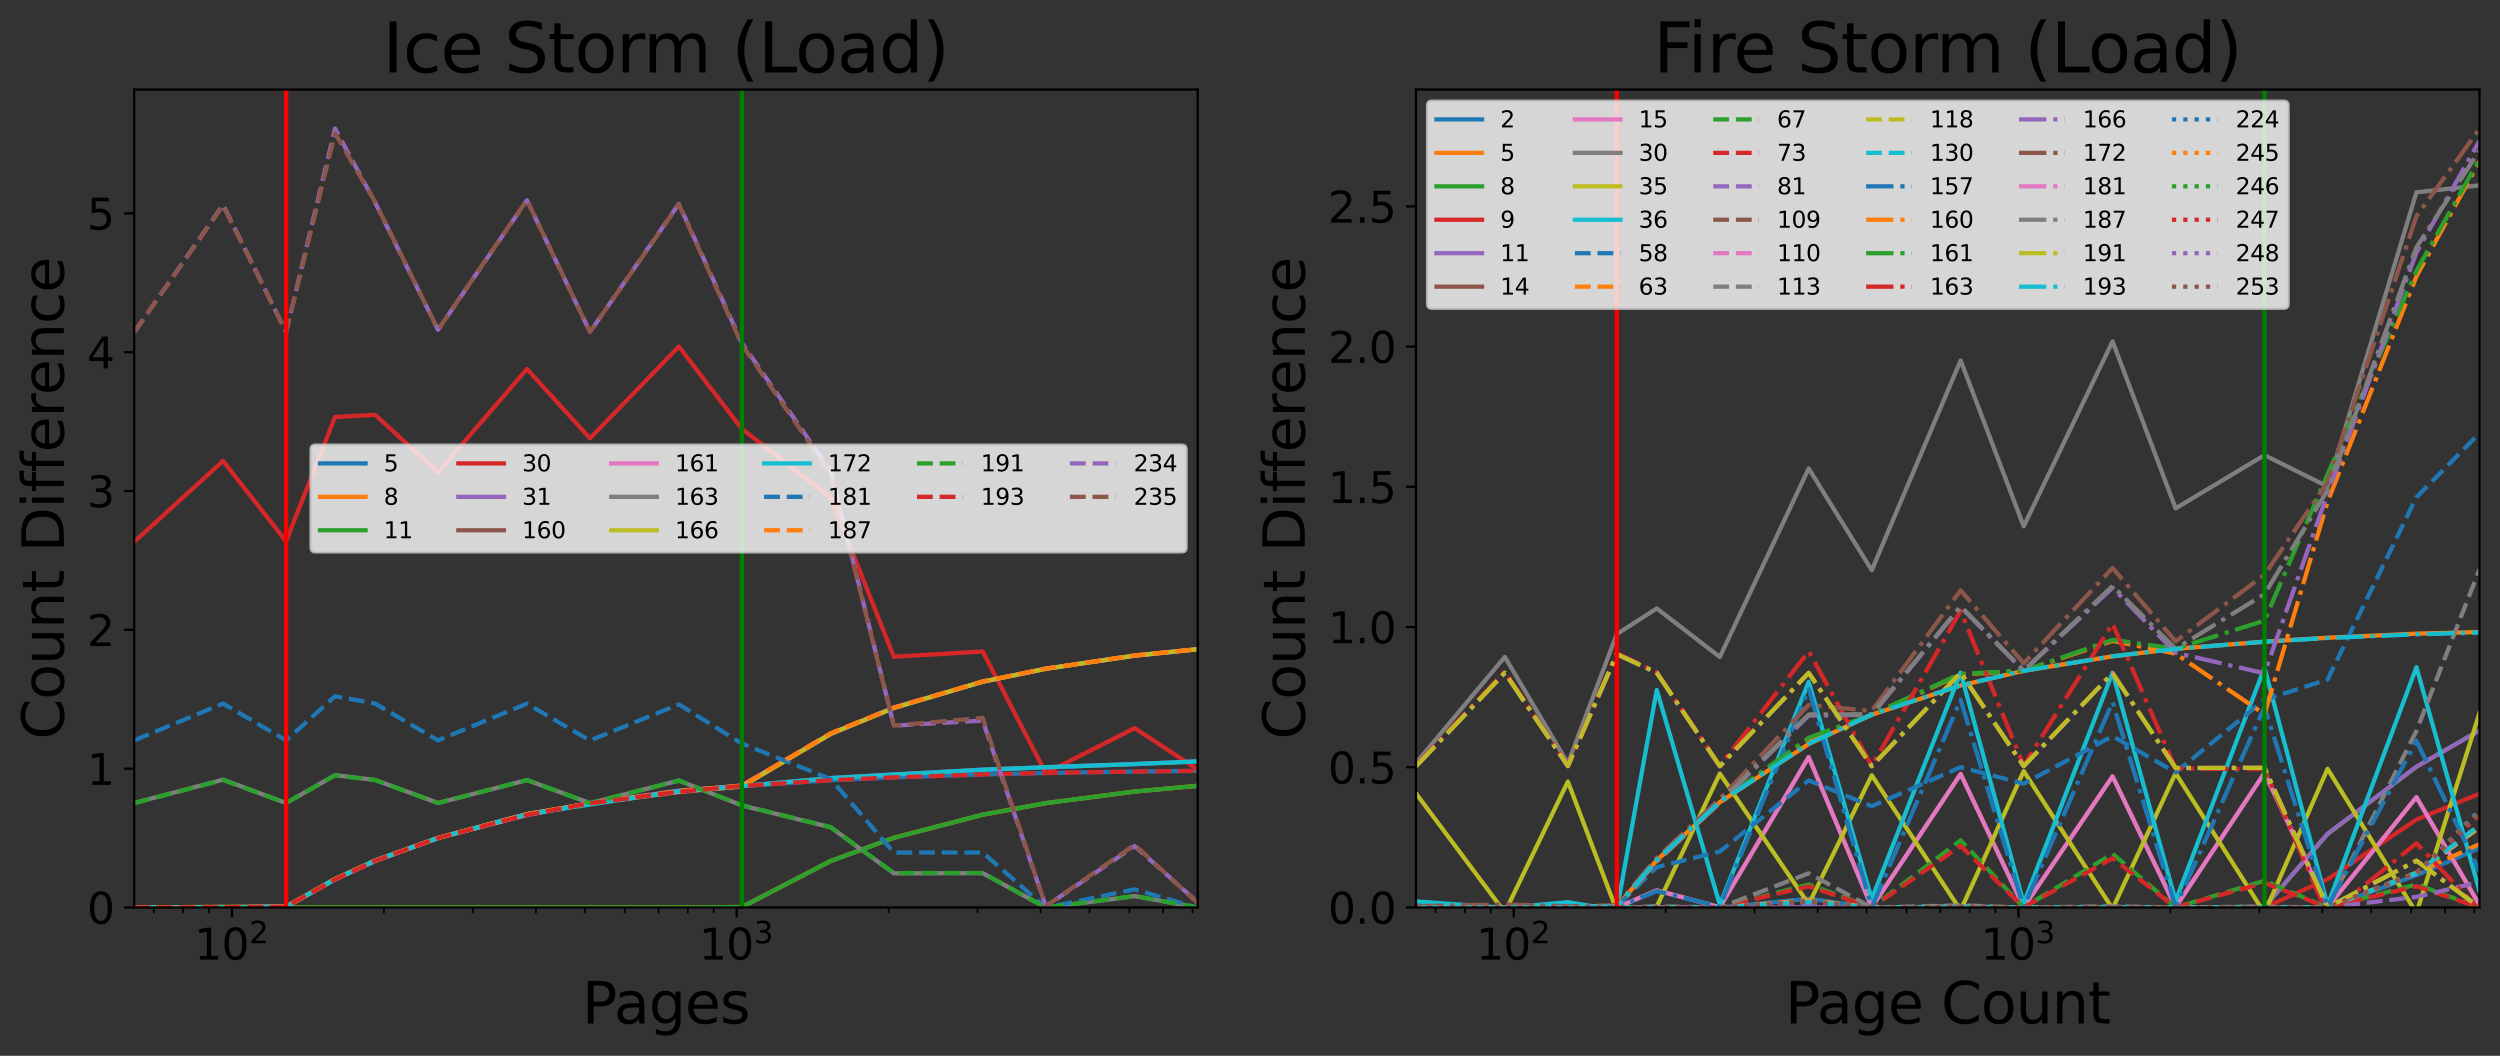 <?xml version="1.0" encoding="utf-8" standalone="no"?>
<!DOCTYPE svg PUBLIC "-//W3C//DTD SVG 1.1//EN"
  "http://www.w3.org/Graphics/SVG/1.1/DTD/svg11.dtd">
<svg xmlns:xlink="http://www.w3.org/1999/xlink" width="877.6pt" height="370.638pt" viewBox="0 0 877.6 370.638" xmlns="http://www.w3.org/2000/svg" version="1.1">
 <rect x="0" y="0" width="877.6" height="370.638" fill="#333333" stroke="none"/>
 <defs>
  <style type="text/css">*{stroke-linejoin: round; stroke-linecap: butt}</style>
 </defs>
 <g id="figure_1">
  <g id="patch_1">
   <path d="M 0 370.638 
L 877.6 370.638 
L 877.6 0 
L 0 0 
L 0 370.638 
z
" style="fill: none"/>
  </g>
  <g id="axes_1">
   <g id="patch_2">
    <path d="M 47.1 318.564 
L 420.445 318.564 
L 420.445 31.436 
L 47.1 31.436 
L 47.1 318.564 
z
" style="fill: none"/>
   </g>
   <g id="matplotlib.axis_1">
    <g id="xtick_1">
     <g id="line2d_1">
      <defs>
       <path id="md39032bed2" d="M 0 0 
L 0 3.5 
" style="stroke: #000000; stroke-width: 0.8"/>
      </defs>
      <g>
       <use xlink:href="#md39032bed2" x="81.44" y="318.564" style="stroke: #000000; stroke-width: 0.8"/>
      </g>
     </g>
     <g id="text_1">
      <!-- $\mathdefault{10^{2}}$ -->
      <g transform="translate(68.24 336.962)scale(0.15 -0.15)">
       <defs>
        <path id="DejaVuSans-31" d="M 794 531 
L 1825 531 
L 1825 4091 
L 703 3866 
L 703 4441 
L 1819 4666 
L 2450 4666 
L 2450 531 
L 3481 531 
L 3481 0 
L 794 0 
L 794 531 
z
" transform="scale(0.016)"/>
        <path id="DejaVuSans-30" d="M 2034 4250 
Q 1547 4250 1301 3770 
Q 1056 3291 1056 2328 
Q 1056 1369 1301 889 
Q 1547 409 2034 409 
Q 2525 409 2770 889 
Q 3016 1369 3016 2328 
Q 3016 3291 2770 3770 
Q 2525 4250 2034 4250 
z
M 2034 4750 
Q 2819 4750 3233 4129 
Q 3647 3509 3647 2328 
Q 3647 1150 3233 529 
Q 2819 -91 2034 -91 
Q 1250 -91 836 529 
Q 422 1150 422 2328 
Q 422 3509 836 4129 
Q 1250 4750 2034 4750 
z
" transform="scale(0.016)"/>
        <path id="DejaVuSans-32" d="M 1228 531 
L 3431 531 
L 3431 0 
L 469 0 
L 469 531 
Q 828 903 1448 1529 
Q 2069 2156 2228 2338 
Q 2531 2678 2651 2914 
Q 2772 3150 2772 3378 
Q 2772 3750 2511 3984 
Q 2250 4219 1831 4219 
Q 1534 4219 1204 4116 
Q 875 4013 500 3803 
L 500 4441 
Q 881 4594 1212 4672 
Q 1544 4750 1819 4750 
Q 2544 4750 2975 4387 
Q 3406 4025 3406 3419 
Q 3406 3131 3298 2873 
Q 3191 2616 2906 2266 
Q 2828 2175 2409 1742 
Q 1991 1309 1228 531 
z
" transform="scale(0.016)"/>
       </defs>
       <use xlink:href="#DejaVuSans-31" transform="translate(0 0.766)"/>
       <use xlink:href="#DejaVuSans-30" transform="translate(63.623 0.766)"/>
       <use xlink:href="#DejaVuSans-32" transform="translate(128.203 39.047)scale(0.7)"/>
      </g>
     </g>
    </g>
    <g id="xtick_2">
     <g id="line2d_2">
      <g>
       <use xlink:href="#md39032bed2" x="258.615" y="318.564" style="stroke: #000000; stroke-width: 0.8"/>
      </g>
     </g>
     <g id="text_2">
      <!-- $\mathdefault{10^{3}}$ -->
      <g transform="translate(245.415 336.962)scale(0.15 -0.15)">
       <defs>
        <path id="DejaVuSans-33" d="M 2597 2516 
Q 3050 2419 3304 2112 
Q 3559 1806 3559 1356 
Q 3559 666 3084 287 
Q 2609 -91 1734 -91 
Q 1441 -91 1130 -33 
Q 819 25 488 141 
L 488 750 
Q 750 597 1062 519 
Q 1375 441 1716 441 
Q 2309 441 2620 675 
Q 2931 909 2931 1356 
Q 2931 1769 2642 2001 
Q 2353 2234 1838 2234 
L 1294 2234 
L 1294 2753 
L 1863 2753 
Q 2328 2753 2575 2939 
Q 2822 3125 2822 3475 
Q 2822 3834 2567 4026 
Q 2313 4219 1838 4219 
Q 1578 4219 1281 4162 
Q 984 4106 628 3988 
L 628 4550 
Q 988 4650 1302 4700 
Q 1616 4750 1894 4750 
Q 2613 4750 3031 4423 
Q 3450 4097 3450 3541 
Q 3450 3153 3228 2886 
Q 3006 2619 2597 2516 
z
" transform="scale(0.016)"/>
       </defs>
       <use xlink:href="#DejaVuSans-31" transform="translate(0 0.766)"/>
       <use xlink:href="#DejaVuSans-30" transform="translate(63.623 0.766)"/>
       <use xlink:href="#DejaVuSans-33" transform="translate(128.203 39.047)scale(0.7)"/>
      </g>
     </g>
    </g>
    <g id="xtick_3">
     <g id="line2d_3">
      <defs>
       <path id="m00e623f56d" d="M 0 0 
L 0 2 
" style="stroke: #000000; stroke-width: 0.6"/>
      </defs>
      <g>
       <use xlink:href="#m00e623f56d" x="53.995" y="318.564" style="stroke: #000000; stroke-width: 0.6"/>
      </g>
     </g>
    </g>
    <g id="xtick_4">
     <g id="line2d_4">
      <g>
       <use xlink:href="#m00e623f56d" x="64.27" y="318.564" style="stroke: #000000; stroke-width: 0.6"/>
      </g>
     </g>
    </g>
    <g id="xtick_5">
     <g id="line2d_5">
      <g>
       <use xlink:href="#m00e623f56d" x="73.333" y="318.564" style="stroke: #000000; stroke-width: 0.6"/>
      </g>
     </g>
    </g>
    <g id="xtick_6">
     <g id="line2d_6">
      <g>
       <use xlink:href="#m00e623f56d" x="134.775" y="318.564" style="stroke: #000000; stroke-width: 0.6"/>
      </g>
     </g>
    </g>
    <g id="xtick_7">
     <g id="line2d_7">
      <g>
       <use xlink:href="#m00e623f56d" x="165.974" y="318.564" style="stroke: #000000; stroke-width: 0.6"/>
      </g>
     </g>
    </g>
    <g id="xtick_8">
     <g id="line2d_8">
      <g>
       <use xlink:href="#m00e623f56d" x="188.11" y="318.564" style="stroke: #000000; stroke-width: 0.6"/>
      </g>
     </g>
    </g>
    <g id="xtick_9">
     <g id="line2d_9">
      <g>
       <use xlink:href="#m00e623f56d" x="205.28" y="318.564" style="stroke: #000000; stroke-width: 0.6"/>
      </g>
     </g>
    </g>
    <g id="xtick_10">
     <g id="line2d_10">
      <g>
       <use xlink:href="#m00e623f56d" x="219.309" y="318.564" style="stroke: #000000; stroke-width: 0.6"/>
      </g>
     </g>
    </g>
    <g id="xtick_11">
     <g id="line2d_11">
      <g>
       <use xlink:href="#m00e623f56d" x="231.17" y="318.564" style="stroke: #000000; stroke-width: 0.6"/>
      </g>
     </g>
    </g>
    <g id="xtick_12">
     <g id="line2d_12">
      <g>
       <use xlink:href="#m00e623f56d" x="241.445" y="318.564" style="stroke: #000000; stroke-width: 0.6"/>
      </g>
     </g>
    </g>
    <g id="xtick_13">
     <g id="line2d_13">
      <g>
       <use xlink:href="#m00e623f56d" x="250.508" y="318.564" style="stroke: #000000; stroke-width: 0.6"/>
      </g>
     </g>
    </g>
    <g id="xtick_14">
     <g id="line2d_14">
      <g>
       <use xlink:href="#m00e623f56d" x="311.95" y="318.564" style="stroke: #000000; stroke-width: 0.6"/>
      </g>
     </g>
    </g>
    <g id="xtick_15">
     <g id="line2d_15">
      <g>
       <use xlink:href="#m00e623f56d" x="343.149" y="318.564" style="stroke: #000000; stroke-width: 0.6"/>
      </g>
     </g>
    </g>
    <g id="xtick_16">
     <g id="line2d_16">
      <g>
       <use xlink:href="#m00e623f56d" x="365.285" y="318.564" style="stroke: #000000; stroke-width: 0.6"/>
      </g>
     </g>
    </g>
    <g id="xtick_17">
     <g id="line2d_17">
      <g>
       <use xlink:href="#m00e623f56d" x="382.455" y="318.564" style="stroke: #000000; stroke-width: 0.6"/>
      </g>
     </g>
    </g>
    <g id="xtick_18">
     <g id="line2d_18">
      <g>
       <use xlink:href="#m00e623f56d" x="396.484" y="318.564" style="stroke: #000000; stroke-width: 0.6"/>
      </g>
     </g>
    </g>
    <g id="xtick_19">
     <g id="line2d_19">
      <g>
       <use xlink:href="#m00e623f56d" x="408.345" y="318.564" style="stroke: #000000; stroke-width: 0.6"/>
      </g>
     </g>
    </g>
    <g id="xtick_20">
     <g id="line2d_20">
      <g>
       <use xlink:href="#m00e623f56d" x="418.62" y="318.564" style="stroke: #000000; stroke-width: 0.6"/>
      </g>
     </g>
    </g>
    <g id="text_3">
     <!-- Pages -->
     <g transform="translate(204.354 359.278)scale(0.2 -0.2)">
      <defs>
       <path id="DejaVuSans-50" d="M 1259 4147 
L 1259 2394 
L 2053 2394 
Q 2494 2394 2734 2622 
Q 2975 2850 2975 3272 
Q 2975 3691 2734 3919 
Q 2494 4147 2053 4147 
L 1259 4147 
z
M 628 4666 
L 2053 4666 
Q 2838 4666 3239 4311 
Q 3641 3956 3641 3272 
Q 3641 2581 3239 2228 
Q 2838 1875 2053 1875 
L 1259 1875 
L 1259 0 
L 628 0 
L 628 4666 
z
" transform="scale(0.016)"/>
       <path id="DejaVuSans-61" d="M 2194 1759 
Q 1497 1759 1228 1600 
Q 959 1441 959 1056 
Q 959 750 1161 570 
Q 1363 391 1709 391 
Q 2188 391 2477 730 
Q 2766 1069 2766 1631 
L 2766 1759 
L 2194 1759 
z
M 3341 1997 
L 3341 0 
L 2766 0 
L 2766 531 
Q 2569 213 2275 61 
Q 1981 -91 1556 -91 
Q 1019 -91 701 211 
Q 384 513 384 1019 
Q 384 1609 779 1909 
Q 1175 2209 1959 2209 
L 2766 2209 
L 2766 2266 
Q 2766 2663 2505 2880 
Q 2244 3097 1772 3097 
Q 1472 3097 1187 3025 
Q 903 2953 641 2809 
L 641 3341 
Q 956 3463 1253 3523 
Q 1550 3584 1831 3584 
Q 2591 3584 2966 3190 
Q 3341 2797 3341 1997 
z
" transform="scale(0.016)"/>
       <path id="DejaVuSans-67" d="M 2906 1791 
Q 2906 2416 2648 2759 
Q 2391 3103 1925 3103 
Q 1463 3103 1205 2759 
Q 947 2416 947 1791 
Q 947 1169 1205 825 
Q 1463 481 1925 481 
Q 2391 481 2648 825 
Q 2906 1169 2906 1791 
z
M 3481 434 
Q 3481 -459 3084 -895 
Q 2688 -1331 1869 -1331 
Q 1566 -1331 1297 -1286 
Q 1028 -1241 775 -1147 
L 775 -588 
Q 1028 -725 1275 -790 
Q 1522 -856 1778 -856 
Q 2344 -856 2625 -561 
Q 2906 -266 2906 331 
L 2906 616 
Q 2728 306 2450 153 
Q 2172 0 1784 0 
Q 1141 0 747 490 
Q 353 981 353 1791 
Q 353 2603 747 3093 
Q 1141 3584 1784 3584 
Q 2172 3584 2450 3431 
Q 2728 3278 2906 2969 
L 2906 3500 
L 3481 3500 
L 3481 434 
z
" transform="scale(0.016)"/>
       <path id="DejaVuSans-65" d="M 3597 1894 
L 3597 1613 
L 953 1613 
Q 991 1019 1311 708 
Q 1631 397 2203 397 
Q 2534 397 2845 478 
Q 3156 559 3463 722 
L 3463 178 
Q 3153 47 2828 -22 
Q 2503 -91 2169 -91 
Q 1331 -91 842 396 
Q 353 884 353 1716 
Q 353 2575 817 3079 
Q 1281 3584 2069 3584 
Q 2775 3584 3186 3129 
Q 3597 2675 3597 1894 
z
M 3022 2063 
Q 3016 2534 2758 2815 
Q 2500 3097 2075 3097 
Q 1594 3097 1305 2825 
Q 1016 2553 972 2059 
L 3022 2063 
z
" transform="scale(0.016)"/>
       <path id="DejaVuSans-73" d="M 2834 3397 
L 2834 2853 
Q 2591 2978 2328 3040 
Q 2066 3103 1784 3103 
Q 1356 3103 1142 2972 
Q 928 2841 928 2578 
Q 928 2378 1081 2264 
Q 1234 2150 1697 2047 
L 1894 2003 
Q 2506 1872 2764 1633 
Q 3022 1394 3022 966 
Q 3022 478 2636 193 
Q 2250 -91 1575 -91 
Q 1294 -91 989 -36 
Q 684 19 347 128 
L 347 722 
Q 666 556 975 473 
Q 1284 391 1588 391 
Q 1994 391 2212 530 
Q 2431 669 2431 922 
Q 2431 1156 2273 1281 
Q 2116 1406 1581 1522 
L 1381 1569 
Q 847 1681 609 1914 
Q 372 2147 372 2553 
Q 372 3047 722 3315 
Q 1072 3584 1716 3584 
Q 2034 3584 2315 3537 
Q 2597 3491 2834 3397 
z
" transform="scale(0.016)"/>
      </defs>
      <use xlink:href="#DejaVuSans-50"/>
      <use xlink:href="#DejaVuSans-61" x="55.803"/>
      <use xlink:href="#DejaVuSans-67" x="117.082"/>
      <use xlink:href="#DejaVuSans-65" x="180.559"/>
      <use xlink:href="#DejaVuSans-73" x="242.082"/>
     </g>
    </g>
   </g>
   <g id="matplotlib.axis_2">
    <g id="ytick_1">
     <g id="line2d_21">
      <defs>
       <path id="m6f3f5b6aff" d="M 0 0 
L -3.5 0 
" style="stroke: #000000; stroke-width: 0.8"/>
      </defs>
      <g>
       <use xlink:href="#m6f3f5b6aff" x="47.1" y="318.564" style="stroke: #000000; stroke-width: 0.8"/>
      </g>
     </g>
     <g id="text_4">
      <!-- 0 -->
      <g transform="translate(30.556 324.263)scale(0.15 -0.15)">
       <use xlink:href="#DejaVuSans-30"/>
      </g>
     </g>
    </g>
    <g id="ytick_2">
     <g id="line2d_22">
      <g>
       <use xlink:href="#m6f3f5b6aff" x="47.1" y="269.831" style="stroke: #000000; stroke-width: 0.8"/>
      </g>
     </g>
     <g id="text_5">
      <!-- 1 -->
      <g transform="translate(30.556 275.53)scale(0.15 -0.15)">
       <use xlink:href="#DejaVuSans-31"/>
      </g>
     </g>
    </g>
    <g id="ytick_3">
     <g id="line2d_23">
      <g>
       <use xlink:href="#m6f3f5b6aff" x="47.1" y="221.098" style="stroke: #000000; stroke-width: 0.8"/>
      </g>
     </g>
     <g id="text_6">
      <!-- 2 -->
      <g transform="translate(30.556 226.797)scale(0.15 -0.15)">
       <use xlink:href="#DejaVuSans-32"/>
      </g>
     </g>
    </g>
    <g id="ytick_4">
     <g id="line2d_24">
      <g>
       <use xlink:href="#m6f3f5b6aff" x="47.1" y="172.365" style="stroke: #000000; stroke-width: 0.8"/>
      </g>
     </g>
     <g id="text_7">
      <!-- 3 -->
      <g transform="translate(30.556 178.064)scale(0.15 -0.15)">
       <use xlink:href="#DejaVuSans-33"/>
      </g>
     </g>
    </g>
    <g id="ytick_5">
     <g id="line2d_25">
      <g>
       <use xlink:href="#m6f3f5b6aff" x="47.1" y="123.632" style="stroke: #000000; stroke-width: 0.8"/>
      </g>
     </g>
     <g id="text_8">
      <!-- 4 -->
      <g transform="translate(30.556 129.331)scale(0.15 -0.15)">
       <defs>
        <path id="DejaVuSans-34" d="M 2419 4116 
L 825 1625 
L 2419 1625 
L 2419 4116 
z
M 2253 4666 
L 3047 4666 
L 3047 1625 
L 3713 1625 
L 3713 1100 
L 3047 1100 
L 3047 0 
L 2419 0 
L 2419 1100 
L 313 1100 
L 313 1709 
L 2253 4666 
z
" transform="scale(0.016)"/>
       </defs>
       <use xlink:href="#DejaVuSans-34"/>
      </g>
     </g>
    </g>
    <g id="ytick_6">
     <g id="line2d_26">
      <g>
       <use xlink:href="#m6f3f5b6aff" x="47.1" y="74.899" style="stroke: #000000; stroke-width: 0.8"/>
      </g>
     </g>
     <g id="text_9">
      <!-- 5 -->
      <g transform="translate(30.556 80.598)scale(0.15 -0.15)">
       <defs>
        <path id="DejaVuSans-35" d="M 691 4666 
L 3169 4666 
L 3169 4134 
L 1269 4134 
L 1269 2991 
Q 1406 3038 1543 3061 
Q 1681 3084 1819 3084 
Q 2600 3084 3056 2656 
Q 3513 2228 3513 1497 
Q 3513 744 3044 326 
Q 2575 -91 1722 -91 
Q 1428 -91 1123 -41 
Q 819 9 494 109 
L 494 744 
Q 775 591 1075 516 
Q 1375 441 1709 441 
Q 2250 441 2565 725 
Q 2881 1009 2881 1497 
Q 2881 1984 2565 2268 
Q 2250 2553 1709 2553 
Q 1456 2553 1204 2497 
Q 953 2441 691 2322 
L 691 4666 
z
" transform="scale(0.016)"/>
       </defs>
       <use xlink:href="#DejaVuSans-35"/>
      </g>
     </g>
    </g>
    <g id="text_10">
     <!-- Count Difference -->
     <g transform="translate(22.397 259.575)rotate(-90)scale(0.2 -0.2)">
      <defs>
       <path id="DejaVuSans-43" d="M 4122 4306 
L 4122 3641 
Q 3803 3938 3442 4084 
Q 3081 4231 2675 4231 
Q 1875 4231 1450 3742 
Q 1025 3253 1025 2328 
Q 1025 1406 1450 917 
Q 1875 428 2675 428 
Q 3081 428 3442 575 
Q 3803 722 4122 1019 
L 4122 359 
Q 3791 134 3420 21 
Q 3050 -91 2638 -91 
Q 1578 -91 968 557 
Q 359 1206 359 2328 
Q 359 3453 968 4101 
Q 1578 4750 2638 4750 
Q 3056 4750 3426 4639 
Q 3797 4528 4122 4306 
z
" transform="scale(0.016)"/>
       <path id="DejaVuSans-6f" d="M 1959 3097 
Q 1497 3097 1228 2736 
Q 959 2375 959 1747 
Q 959 1119 1226 758 
Q 1494 397 1959 397 
Q 2419 397 2687 759 
Q 2956 1122 2956 1747 
Q 2956 2369 2687 2733 
Q 2419 3097 1959 3097 
z
M 1959 3584 
Q 2709 3584 3137 3096 
Q 3566 2609 3566 1747 
Q 3566 888 3137 398 
Q 2709 -91 1959 -91 
Q 1206 -91 779 398 
Q 353 888 353 1747 
Q 353 2609 779 3096 
Q 1206 3584 1959 3584 
z
" transform="scale(0.016)"/>
       <path id="DejaVuSans-75" d="M 544 1381 
L 544 3500 
L 1119 3500 
L 1119 1403 
Q 1119 906 1312 657 
Q 1506 409 1894 409 
Q 2359 409 2629 706 
Q 2900 1003 2900 1516 
L 2900 3500 
L 3475 3500 
L 3475 0 
L 2900 0 
L 2900 538 
Q 2691 219 2414 64 
Q 2138 -91 1772 -91 
Q 1169 -91 856 284 
Q 544 659 544 1381 
z
M 1991 3584 
L 1991 3584 
z
" transform="scale(0.016)"/>
       <path id="DejaVuSans-6e" d="M 3513 2113 
L 3513 0 
L 2938 0 
L 2938 2094 
Q 2938 2591 2744 2837 
Q 2550 3084 2163 3084 
Q 1697 3084 1428 2787 
Q 1159 2491 1159 1978 
L 1159 0 
L 581 0 
L 581 3500 
L 1159 3500 
L 1159 2956 
Q 1366 3272 1645 3428 
Q 1925 3584 2291 3584 
Q 2894 3584 3203 3211 
Q 3513 2838 3513 2113 
z
" transform="scale(0.016)"/>
       <path id="DejaVuSans-74" d="M 1172 4494 
L 1172 3500 
L 2356 3500 
L 2356 3053 
L 1172 3053 
L 1172 1153 
Q 1172 725 1289 603 
Q 1406 481 1766 481 
L 2356 481 
L 2356 0 
L 1766 0 
Q 1100 0 847 248 
Q 594 497 594 1153 
L 594 3053 
L 172 3053 
L 172 3500 
L 594 3500 
L 594 4494 
L 1172 4494 
z
" transform="scale(0.016)"/>
       <path id="DejaVuSans-20" transform="scale(0.016)"/>
       <path id="DejaVuSans-44" d="M 1259 4147 
L 1259 519 
L 2022 519 
Q 2988 519 3436 956 
Q 3884 1394 3884 2338 
Q 3884 3275 3436 3711 
Q 2988 4147 2022 4147 
L 1259 4147 
z
M 628 4666 
L 1925 4666 
Q 3281 4666 3915 4102 
Q 4550 3538 4550 2338 
Q 4550 1131 3912 565 
Q 3275 0 1925 0 
L 628 0 
L 628 4666 
z
" transform="scale(0.016)"/>
       <path id="DejaVuSans-69" d="M 603 3500 
L 1178 3500 
L 1178 0 
L 603 0 
L 603 3500 
z
M 603 4863 
L 1178 4863 
L 1178 4134 
L 603 4134 
L 603 4863 
z
" transform="scale(0.016)"/>
       <path id="DejaVuSans-66" d="M 2375 4863 
L 2375 4384 
L 1825 4384 
Q 1516 4384 1395 4259 
Q 1275 4134 1275 3809 
L 1275 3500 
L 2222 3500 
L 2222 3053 
L 1275 3053 
L 1275 0 
L 697 0 
L 697 3053 
L 147 3053 
L 147 3500 
L 697 3500 
L 697 3744 
Q 697 4328 969 4595 
Q 1241 4863 1831 4863 
L 2375 4863 
z
" transform="scale(0.016)"/>
       <path id="DejaVuSans-72" d="M 2631 2963 
Q 2534 3019 2420 3045 
Q 2306 3072 2169 3072 
Q 1681 3072 1420 2755 
Q 1159 2438 1159 1844 
L 1159 0 
L 581 0 
L 581 3500 
L 1159 3500 
L 1159 2956 
Q 1341 3275 1631 3429 
Q 1922 3584 2338 3584 
Q 2397 3584 2469 3576 
Q 2541 3569 2628 3553 
L 2631 2963 
z
" transform="scale(0.016)"/>
       <path id="DejaVuSans-63" d="M 3122 3366 
L 3122 2828 
Q 2878 2963 2633 3030 
Q 2388 3097 2138 3097 
Q 1578 3097 1268 2742 
Q 959 2388 959 1747 
Q 959 1106 1268 751 
Q 1578 397 2138 397 
Q 2388 397 2633 464 
Q 2878 531 3122 666 
L 3122 134 
Q 2881 22 2623 -34 
Q 2366 -91 2075 -91 
Q 1284 -91 818 406 
Q 353 903 353 1747 
Q 353 2603 823 3093 
Q 1294 3584 2113 3584 
Q 2378 3584 2631 3529 
Q 2884 3475 3122 3366 
z
" transform="scale(0.016)"/>
      </defs>
      <use xlink:href="#DejaVuSans-43"/>
      <use xlink:href="#DejaVuSans-6f" x="69.824"/>
      <use xlink:href="#DejaVuSans-75" x="131.006"/>
      <use xlink:href="#DejaVuSans-6e" x="194.385"/>
      <use xlink:href="#DejaVuSans-74" x="257.764"/>
      <use xlink:href="#DejaVuSans-20" x="296.973"/>
      <use xlink:href="#DejaVuSans-44" x="328.76"/>
      <use xlink:href="#DejaVuSans-69" x="405.762"/>
      <use xlink:href="#DejaVuSans-66" x="433.545"/>
      <use xlink:href="#DejaVuSans-66" x="468.75"/>
      <use xlink:href="#DejaVuSans-65" x="503.955"/>
      <use xlink:href="#DejaVuSans-72" x="565.479"/>
      <use xlink:href="#DejaVuSans-65" x="604.342"/>
      <use xlink:href="#DejaVuSans-6e" x="665.865"/>
      <use xlink:href="#DejaVuSans-63" x="729.244"/>
      <use xlink:href="#DejaVuSans-65" x="784.225"/>
     </g>
    </g>
   </g>
   <g id="line2d_27">
    <path d="M 47.1 318.552 
L 78.299 318.526 
L 100.435 318.301 
L 117.605 308.669 
L 131.634 302.223 
L 153.77 294.148 
L 184.969 286.047 
L 207.105 281.992 
L 238.304 277.928 
L 260.44 275.918 
L 291.639 273.895 
L 313.775 272.877 
L 344.974 271.867 
L 367.11 271.355 
L 398.309 270.847 
L 420.445 270.597 
" clip-path="url(#p099dfa88d9)" style="fill: none; stroke: #1f77b4; stroke-width: 1.5; stroke-linecap: square"/>
   </g>
   <g id="line2d_28">
    <path d="M 47.1 318.564 
L 78.299 318.564 
L 100.435 318.564 
L 117.605 318.564 
L 131.634 318.564 
L 153.77 318.564 
L 184.969 318.564 
L 207.105 318.563 
L 238.304 318.547 
L 260.44 318.394 
L 291.639 302.221 
L 313.775 294.086 
L 344.974 285.984 
L 367.11 281.931 
L 398.309 277.865 
L 420.445 275.84 
" clip-path="url(#p099dfa88d9)" style="fill: none; stroke: #ff7f0e; stroke-width: 1.5; stroke-linecap: square"/>
   </g>
   <g id="line2d_29">
    <path d="M 47.1 318.564 
L 78.299 318.564 
L 100.435 318.564 
L 117.605 318.564 
L 131.634 318.564 
L 153.77 318.564 
L 184.969 318.564 
L 207.105 318.563 
L 238.304 318.548 
L 260.44 318.398 
L 291.639 302.228 
L 313.775 294.097 
L 344.974 285.982 
L 367.11 281.929 
L 398.309 277.867 
L 420.445 275.841 
" clip-path="url(#p099dfa88d9)" style="fill: none; stroke: #2ca02c; stroke-width: 1.5; stroke-linecap: square"/>
   </g>
   <g id="line2d_30">
    <path d="M 47.1 190.194 
L 78.299 161.806 
L 100.435 190.009 
L 117.605 146.398 
L 131.634 145.601 
L 153.77 165.78 
L 184.969 129.519 
L 207.105 153.864 
L 238.304 121.66 
L 260.44 150.57 
L 291.639 174.713 
L 313.775 230.536 
L 344.974 228.704 
L 367.11 271.374 
L 398.309 255.598 
L 420.445 270.134 
" clip-path="url(#p099dfa88d9)" style="fill: none; stroke: #d62728; stroke-width: 1.5; stroke-linecap: square"/>
   </g>
   <g id="line2d_31">
    <path d="M 47.1 318.554 
L 78.299 318.518 
L 100.435 318.282 
L 117.605 308.647 
L 131.634 302.14 
L 153.77 294.14 
L 184.969 285.807 
L 207.105 282.001 
L 238.304 277.518 
L 260.44 275.948 
L 291.639 273.128 
L 313.775 271.882 
L 344.974 270.188 
L 367.11 269.343 
L 398.309 268.211 
L 420.445 267.265 
" clip-path="url(#p099dfa88d9)" style="fill: none; stroke: #9467bd; stroke-width: 1.5; stroke-linecap: square"/>
   </g>
   <g id="line2d_32">
    <path d="M 47.1 318.525 
L 78.299 318.373 
L 100.435 318.292 
L 117.605 308.573 
L 131.634 302.205 
L 153.77 294.141 
L 184.969 286.061 
L 207.105 282.059 
L 238.304 278.061 
L 260.44 276.112 
L 291.639 257.749 
L 313.775 248.54 
L 344.974 239.37 
L 367.11 234.783 
L 398.309 230.217 
L 420.445 227.922 
" clip-path="url(#p099dfa88d9)" style="fill: none; stroke: #8c564b; stroke-width: 1.5; stroke-linecap: square"/>
   </g>
   <g id="line2d_33">
    <path d="M 47.1 318.551 
L 78.299 318.519 
L 100.435 318.287 
L 117.605 308.665 
L 131.634 302.219 
L 153.77 294.145 
L 184.969 286.046 
L 207.105 281.99 
L 238.304 277.91 
L 260.44 275.74 
L 291.639 257.546 
L 313.775 248.397 
L 344.974 239.285 
L 367.11 234.721 
L 398.309 230.148 
L 420.445 227.874 
" clip-path="url(#p099dfa88d9)" style="fill: none; stroke: #e377c2; stroke-width: 1.5; stroke-linecap: square"/>
   </g>
   <g id="line2d_34">
    <path d="M 47.1 281.879 
L 78.299 273.682 
L 100.435 281.893 
L 117.605 272.111 
L 131.634 273.789 
L 153.77 281.875 
L 184.969 273.831 
L 207.105 281.926 
L 238.304 274.013 
L 260.44 282.755 
L 291.639 290.435 
L 313.775 306.572 
L 344.974 306.508 
L 367.11 318.611 
L 398.309 314.576 
L 420.445 318.592 
" clip-path="url(#p099dfa88d9)" style="fill: none; stroke: #7f7f7f; stroke-width: 1.5; stroke-linecap: square"/>
   </g>
   <g id="line2d_35">
    <path d="M 47.1 318.525 
L 78.299 318.37 
L 100.435 318.291 
L 117.605 308.538 
L 131.634 302.113 
L 153.77 294.144 
L 184.969 285.819 
L 207.105 282.072 
L 238.304 277.833 
L 260.44 276.114 
L 291.639 257.561 
L 313.775 248.539 
L 344.974 239.269 
L 367.11 234.778 
L 398.309 230.122 
L 420.445 227.905 
" clip-path="url(#p099dfa88d9)" style="fill: none; stroke: #bcbd22; stroke-width: 1.5; stroke-linecap: square"/>
   </g>
   <g id="line2d_36">
    <path d="M 47.1 318.538 
L 78.299 318.529 
L 100.435 318.292 
L 117.605 308.651 
L 131.634 302.13 
L 153.77 294.149 
L 184.969 285.821 
L 207.105 282.404 
L 238.304 277.698 
L 260.44 275.94 
L 291.639 273.15 
L 313.775 271.899 
L 344.974 270.203 
L 367.11 269.333 
L 398.309 268.224 
L 420.445 267.293 
" clip-path="url(#p099dfa88d9)" style="fill: none; stroke: #17becf; stroke-width: 1.5; stroke-linecap: square"/>
   </g>
   <g id="line2d_37">
    <path d="M 47.1 259.911 
L 78.299 246.973 
L 100.435 259.9 
L 117.605 244.395 
L 131.634 246.967 
L 153.77 259.894 
L 184.969 247.012 
L 207.105 259.948 
L 238.304 247.282 
L 260.44 261.021 
L 291.639 273.497 
L 313.775 299.286 
L 344.974 299.274 
L 367.11 318.635 
L 398.309 312.189 
L 420.445 318.64 
" clip-path="url(#p099dfa88d9)" style="fill: none; stroke-dasharray: 5.55,2.4; stroke-dashoffset: 0; stroke: #1f77b4; stroke-width: 1.5"/>
   </g>
   <g id="line2d_38">
    <path d="M 47.1 318.55 
L 78.299 318.516 
L 100.435 318.287 
L 117.605 308.646 
L 131.634 302.13 
L 153.77 294.149 
L 184.969 285.806 
L 207.105 282.001 
L 238.304 277.684 
L 260.44 275.783 
L 291.639 257.36 
L 313.775 248.4 
L 344.974 239.186 
L 367.11 234.716 
L 398.309 230.061 
L 420.445 227.871 
" clip-path="url(#p099dfa88d9)" style="fill: none; stroke-dasharray: 5.55,2.4; stroke-dashoffset: 0; stroke: #ff7f0e; stroke-width: 1.5"/>
   </g>
   <g id="line2d_39">
    <path d="M 47.1 281.91 
L 78.299 273.823 
L 100.435 281.896 
L 117.605 272.207 
L 131.634 273.815 
L 153.77 281.887 
L 184.969 273.847 
L 207.105 281.923 
L 238.304 274.005 
L 260.44 282.662 
L 291.639 290.374 
L 313.775 306.475 
L 344.974 306.452 
L 367.11 318.567 
L 398.309 314.528 
L 420.445 318.561 
" clip-path="url(#p099dfa88d9)" style="fill: none; stroke-dasharray: 5.55,2.4; stroke-dashoffset: 0; stroke: #2ca02c; stroke-width: 1.5"/>
   </g>
   <g id="line2d_40">
    <path d="M 47.1 318.55 
L 78.299 318.517 
L 100.435 318.282 
L 117.605 308.661 
L 131.634 302.217 
L 153.77 294.144 
L 184.969 286.047 
L 207.105 281.994 
L 238.304 277.928 
L 260.44 275.917 
L 291.639 273.894 
L 313.775 272.876 
L 344.974 271.868 
L 367.11 271.356 
L 398.309 270.847 
L 420.445 270.598 
" clip-path="url(#p099dfa88d9)" style="fill: none; stroke-dasharray: 5.55,2.4; stroke-dashoffset: 0; stroke: #d62728; stroke-width: 1.5"/>
   </g>
   <g id="line2d_41">
    <path d="M 47.1 116.674 
L 78.299 71.866 
L 100.435 116.537 
L 117.605 45.113 
L 131.634 71.003 
L 153.77 115.775 
L 184.969 70.287 
L 207.105 116.549 
L 238.304 71.561 
L 260.44 120.39 
L 291.639 165.456 
L 313.775 254.72 
L 344.974 252.962 
L 367.11 318.17 
L 398.309 297.008 
L 420.445 316.753 
" clip-path="url(#p099dfa88d9)" style="fill: none; stroke-dasharray: 5.55,2.4; stroke-dashoffset: 0; stroke: #9467bd; stroke-width: 1.5"/>
   </g>
   <g id="line2d_42">
    <path d="M 47.1 116.645 
L 78.299 72.138 
L 100.435 116.546 
L 117.605 46.801 
L 131.634 70.809 
L 153.77 115.745 
L 184.969 70.178 
L 207.105 116.551 
L 238.304 71.75 
L 260.44 121.013 
L 291.639 166.356 
L 313.775 254.689 
L 344.974 252.01 
L 367.11 318.087 
L 398.309 296.547 
L 420.445 317.053 
" clip-path="url(#p099dfa88d9)" style="fill: none; stroke-dasharray: 5.55,2.4; stroke-dashoffset: 0; stroke: #8c564b; stroke-width: 1.5"/>
   </g>
   <g id="line2d_43">
    <path d="M 100.435 318.564 
L 100.435 31.436 
" clip-path="url(#p099dfa88d9)" style="fill: none; stroke: #ff0000; stroke-width: 1.5; stroke-linecap: square"/>
   </g>
   <g id="line2d_44">
    <path d="M 260.44 318.564 
L 260.44 31.436 
" clip-path="url(#p099dfa88d9)" style="fill: none; stroke: #008000; stroke-width: 1.5; stroke-linecap: square"/>
   </g>
   <g id="patch_3">
    <path d="M 47.1 318.564 
L 47.1 31.436 
" style="fill: none; stroke: #000000; stroke-width: 0.8; stroke-linejoin: miter; stroke-linecap: square"/>
   </g>
   <g id="patch_4">
    <path d="M 420.445 318.564 
L 420.445 31.436 
" style="fill: none; stroke: #000000; stroke-width: 0.8; stroke-linejoin: miter; stroke-linecap: square"/>
   </g>
   <g id="patch_5">
    <path d="M 47.1 318.564 
L 420.445 318.564 
" style="fill: none; stroke: #000000; stroke-width: 0.8; stroke-linejoin: miter; stroke-linecap: square"/>
   </g>
   <g id="patch_6">
    <path d="M 47.1 31.436 
L 420.445 31.436 
" style="fill: none; stroke: #000000; stroke-width: 0.8; stroke-linejoin: miter; stroke-linecap: square"/>
   </g>
   <g id="text_11">
    <!-- Ice Storm (Load) -->
    <g transform="translate(134.392 25.436)scale(0.24 -0.24)">
     <defs>
      <path id="DejaVuSans-49" d="M 628 4666 
L 1259 4666 
L 1259 0 
L 628 0 
L 628 4666 
z
" transform="scale(0.016)"/>
      <path id="DejaVuSans-53" d="M 3425 4513 
L 3425 3897 
Q 3066 4069 2747 4153 
Q 2428 4238 2131 4238 
Q 1616 4238 1336 4038 
Q 1056 3838 1056 3469 
Q 1056 3159 1242 3001 
Q 1428 2844 1947 2747 
L 2328 2669 
Q 3034 2534 3370 2195 
Q 3706 1856 3706 1288 
Q 3706 609 3251 259 
Q 2797 -91 1919 -91 
Q 1588 -91 1214 -16 
Q 841 59 441 206 
L 441 856 
Q 825 641 1194 531 
Q 1563 422 1919 422 
Q 2459 422 2753 634 
Q 3047 847 3047 1241 
Q 3047 1584 2836 1778 
Q 2625 1972 2144 2069 
L 1759 2144 
Q 1053 2284 737 2584 
Q 422 2884 422 3419 
Q 422 4038 858 4394 
Q 1294 4750 2059 4750 
Q 2388 4750 2728 4690 
Q 3069 4631 3425 4513 
z
" transform="scale(0.016)"/>
      <path id="DejaVuSans-6d" d="M 3328 2828 
Q 3544 3216 3844 3400 
Q 4144 3584 4550 3584 
Q 5097 3584 5394 3201 
Q 5691 2819 5691 2113 
L 5691 0 
L 5113 0 
L 5113 2094 
Q 5113 2597 4934 2840 
Q 4756 3084 4391 3084 
Q 3944 3084 3684 2787 
Q 3425 2491 3425 1978 
L 3425 0 
L 2847 0 
L 2847 2094 
Q 2847 2600 2669 2842 
Q 2491 3084 2119 3084 
Q 1678 3084 1418 2786 
Q 1159 2488 1159 1978 
L 1159 0 
L 581 0 
L 581 3500 
L 1159 3500 
L 1159 2956 
Q 1356 3278 1631 3431 
Q 1906 3584 2284 3584 
Q 2666 3584 2933 3390 
Q 3200 3197 3328 2828 
z
" transform="scale(0.016)"/>
      <path id="DejaVuSans-28" d="M 1984 4856 
Q 1566 4138 1362 3434 
Q 1159 2731 1159 2009 
Q 1159 1288 1364 580 
Q 1569 -128 1984 -844 
L 1484 -844 
Q 1016 -109 783 600 
Q 550 1309 550 2009 
Q 550 2706 781 3412 
Q 1013 4119 1484 4856 
L 1984 4856 
z
" transform="scale(0.016)"/>
      <path id="DejaVuSans-4c" d="M 628 4666 
L 1259 4666 
L 1259 531 
L 3531 531 
L 3531 0 
L 628 0 
L 628 4666 
z
" transform="scale(0.016)"/>
      <path id="DejaVuSans-64" d="M 2906 2969 
L 2906 4863 
L 3481 4863 
L 3481 0 
L 2906 0 
L 2906 525 
Q 2725 213 2448 61 
Q 2172 -91 1784 -91 
Q 1150 -91 751 415 
Q 353 922 353 1747 
Q 353 2572 751 3078 
Q 1150 3584 1784 3584 
Q 2172 3584 2448 3432 
Q 2725 3281 2906 2969 
z
M 947 1747 
Q 947 1113 1208 752 
Q 1469 391 1925 391 
Q 2381 391 2643 752 
Q 2906 1113 2906 1747 
Q 2906 2381 2643 2742 
Q 2381 3103 1925 3103 
Q 1469 3103 1208 2742 
Q 947 2381 947 1747 
z
" transform="scale(0.016)"/>
      <path id="DejaVuSans-29" d="M 513 4856 
L 1013 4856 
Q 1481 4119 1714 3412 
Q 1947 2706 1947 2009 
Q 1947 1309 1714 600 
Q 1481 -109 1013 -844 
L 513 -844 
Q 928 -128 1133 580 
Q 1338 1288 1338 2009 
Q 1338 2731 1133 3434 
Q 928 4138 513 4856 
z
" transform="scale(0.016)"/>
     </defs>
     <use xlink:href="#DejaVuSans-49"/>
     <use xlink:href="#DejaVuSans-63" x="29.492"/>
     <use xlink:href="#DejaVuSans-65" x="84.473"/>
     <use xlink:href="#DejaVuSans-20" x="145.996"/>
     <use xlink:href="#DejaVuSans-53" x="177.783"/>
     <use xlink:href="#DejaVuSans-74" x="241.26"/>
     <use xlink:href="#DejaVuSans-6f" x="280.469"/>
     <use xlink:href="#DejaVuSans-72" x="341.65"/>
     <use xlink:href="#DejaVuSans-6d" x="381.014"/>
     <use xlink:href="#DejaVuSans-20" x="478.426"/>
     <use xlink:href="#DejaVuSans-28" x="510.213"/>
     <use xlink:href="#DejaVuSans-4c" x="549.227"/>
     <use xlink:href="#DejaVuSans-6f" x="603.189"/>
     <use xlink:href="#DejaVuSans-61" x="664.371"/>
     <use xlink:href="#DejaVuSans-64" x="725.65"/>
     <use xlink:href="#DejaVuSans-29" x="789.127"/>
    </g>
   </g>
   <g id="legend_1">
    <g id="patch_7">
     <path d="M 110.715 193.814 
L 414.845 193.814 
Q 416.445 193.814 416.445 192.214 
L 416.445 157.786 
Q 416.445 156.186 414.845 156.186 
L 110.715 156.186 
Q 109.115 156.186 109.115 157.786 
L 109.115 192.214 
Q 109.115 193.814 110.715 193.814 
z
" style="fill: #ffffff; opacity: 0.8; stroke: #cccccc; stroke-linejoin: miter"/>
    </g>
    <g id="line2d_45">
     <path d="M 112.315 162.665 
L 120.315 162.665 
L 128.315 162.665 
" style="fill: none; stroke: #1f77b4; stroke-width: 1.5; stroke-linecap: square"/>
    </g>
    <g id="text_12">
     <!-- 5 -->
     <g transform="translate(134.715 165.465)scale(0.08 -0.08)">
      <use xlink:href="#DejaVuSans-35"/>
     </g>
    </g>
    <g id="line2d_46">
     <path d="M 112.315 174.408 
L 120.315 174.408 
L 128.315 174.408 
" style="fill: none; stroke: #ff7f0e; stroke-width: 1.5; stroke-linecap: square"/>
    </g>
    <g id="text_13">
     <!-- 8 -->
     <g transform="translate(134.715 177.208)scale(0.08 -0.08)">
      <defs>
       <path id="DejaVuSans-38" d="M 2034 2216 
Q 1584 2216 1326 1975 
Q 1069 1734 1069 1313 
Q 1069 891 1326 650 
Q 1584 409 2034 409 
Q 2484 409 2743 651 
Q 3003 894 3003 1313 
Q 3003 1734 2745 1975 
Q 2488 2216 2034 2216 
z
M 1403 2484 
Q 997 2584 770 2862 
Q 544 3141 544 3541 
Q 544 4100 942 4425 
Q 1341 4750 2034 4750 
Q 2731 4750 3128 4425 
Q 3525 4100 3525 3541 
Q 3525 3141 3298 2862 
Q 3072 2584 2669 2484 
Q 3125 2378 3379 2068 
Q 3634 1759 3634 1313 
Q 3634 634 3220 271 
Q 2806 -91 2034 -91 
Q 1263 -91 848 271 
Q 434 634 434 1313 
Q 434 1759 690 2068 
Q 947 2378 1403 2484 
z
M 1172 3481 
Q 1172 3119 1398 2916 
Q 1625 2713 2034 2713 
Q 2441 2713 2670 2916 
Q 2900 3119 2900 3481 
Q 2900 3844 2670 4047 
Q 2441 4250 2034 4250 
Q 1625 4250 1398 4047 
Q 1172 3844 1172 3481 
z
" transform="scale(0.016)"/>
      </defs>
      <use xlink:href="#DejaVuSans-38"/>
     </g>
    </g>
    <g id="line2d_47">
     <path d="M 112.315 186.15 
L 120.315 186.15 
L 128.315 186.15 
" style="fill: none; stroke: #2ca02c; stroke-width: 1.5; stroke-linecap: square"/>
    </g>
    <g id="text_14">
     <!-- 11 -->
     <g transform="translate(134.715 188.95)scale(0.08 -0.08)">
      <use xlink:href="#DejaVuSans-31"/>
      <use xlink:href="#DejaVuSans-31" x="63.623"/>
     </g>
    </g>
    <g id="line2d_48">
     <path d="M 160.895 162.665 
L 168.895 162.665 
L 176.895 162.665 
" style="fill: none; stroke: #d62728; stroke-width: 1.5; stroke-linecap: square"/>
    </g>
    <g id="text_15">
     <!-- 30 -->
     <g transform="translate(183.295 165.465)scale(0.08 -0.08)">
      <use xlink:href="#DejaVuSans-33"/>
      <use xlink:href="#DejaVuSans-30" x="63.623"/>
     </g>
    </g>
    <g id="line2d_49">
     <path d="M 160.895 174.408 
L 168.895 174.408 
L 176.895 174.408 
" style="fill: none; stroke: #9467bd; stroke-width: 1.5; stroke-linecap: square"/>
    </g>
    <g id="text_16">
     <!-- 31 -->
     <g transform="translate(183.295 177.208)scale(0.08 -0.08)">
      <use xlink:href="#DejaVuSans-33"/>
      <use xlink:href="#DejaVuSans-31" x="63.623"/>
     </g>
    </g>
    <g id="line2d_50">
     <path d="M 160.895 186.15 
L 168.895 186.15 
L 176.895 186.15 
" style="fill: none; stroke: #8c564b; stroke-width: 1.5; stroke-linecap: square"/>
    </g>
    <g id="text_17">
     <!-- 160 -->
     <g transform="translate(183.295 188.95)scale(0.08 -0.08)">
      <defs>
       <path id="DejaVuSans-36" d="M 2113 2584 
Q 1688 2584 1439 2293 
Q 1191 2003 1191 1497 
Q 1191 994 1439 701 
Q 1688 409 2113 409 
Q 2538 409 2786 701 
Q 3034 994 3034 1497 
Q 3034 2003 2786 2293 
Q 2538 2584 2113 2584 
z
M 3366 4563 
L 3366 3988 
Q 3128 4100 2886 4159 
Q 2644 4219 2406 4219 
Q 1781 4219 1451 3797 
Q 1122 3375 1075 2522 
Q 1259 2794 1537 2939 
Q 1816 3084 2150 3084 
Q 2853 3084 3261 2657 
Q 3669 2231 3669 1497 
Q 3669 778 3244 343 
Q 2819 -91 2113 -91 
Q 1303 -91 875 529 
Q 447 1150 447 2328 
Q 447 3434 972 4092 
Q 1497 4750 2381 4750 
Q 2619 4750 2861 4703 
Q 3103 4656 3366 4563 
z
" transform="scale(0.016)"/>
      </defs>
      <use xlink:href="#DejaVuSans-31"/>
      <use xlink:href="#DejaVuSans-36" x="63.623"/>
      <use xlink:href="#DejaVuSans-30" x="127.246"/>
     </g>
    </g>
    <g id="line2d_51">
     <path d="M 214.565 162.665 
L 222.565 162.665 
L 230.565 162.665 
" style="fill: none; stroke: #e377c2; stroke-width: 1.5; stroke-linecap: square"/>
    </g>
    <g id="text_18">
     <!-- 161 -->
     <g transform="translate(236.965 165.465)scale(0.08 -0.08)">
      <use xlink:href="#DejaVuSans-31"/>
      <use xlink:href="#DejaVuSans-36" x="63.623"/>
      <use xlink:href="#DejaVuSans-31" x="127.246"/>
     </g>
    </g>
    <g id="line2d_52">
     <path d="M 214.565 174.408 
L 222.565 174.408 
L 230.565 174.408 
" style="fill: none; stroke: #7f7f7f; stroke-width: 1.5; stroke-linecap: square"/>
    </g>
    <g id="text_19">
     <!-- 163 -->
     <g transform="translate(236.965 177.208)scale(0.08 -0.08)">
      <use xlink:href="#DejaVuSans-31"/>
      <use xlink:href="#DejaVuSans-36" x="63.623"/>
      <use xlink:href="#DejaVuSans-33" x="127.246"/>
     </g>
    </g>
    <g id="line2d_53">
     <path d="M 214.565 186.15 
L 222.565 186.15 
L 230.565 186.15 
" style="fill: none; stroke: #bcbd22; stroke-width: 1.5; stroke-linecap: square"/>
    </g>
    <g id="text_20">
     <!-- 166 -->
     <g transform="translate(236.965 188.95)scale(0.08 -0.08)">
      <use xlink:href="#DejaVuSans-31"/>
      <use xlink:href="#DejaVuSans-36" x="63.623"/>
      <use xlink:href="#DejaVuSans-36" x="127.246"/>
     </g>
    </g>
    <g id="line2d_54">
     <path d="M 268.235 162.665 
L 276.235 162.665 
L 284.235 162.665 
" style="fill: none; stroke: #17becf; stroke-width: 1.5; stroke-linecap: square"/>
    </g>
    <g id="text_21">
     <!-- 172 -->
     <g transform="translate(290.635 165.465)scale(0.08 -0.08)">
      <defs>
       <path id="DejaVuSans-37" d="M 525 4666 
L 3525 4666 
L 3525 4397 
L 1831 0 
L 1172 0 
L 2766 4134 
L 525 4134 
L 525 4666 
z
" transform="scale(0.016)"/>
      </defs>
      <use xlink:href="#DejaVuSans-31"/>
      <use xlink:href="#DejaVuSans-37" x="63.623"/>
      <use xlink:href="#DejaVuSans-32" x="127.246"/>
     </g>
    </g>
    <g id="line2d_55">
     <path d="M 268.235 174.408 
L 276.235 174.408 
L 284.235 174.408 
" style="fill: none; stroke-dasharray: 5.55,2.4; stroke-dashoffset: 0; stroke: #1f77b4; stroke-width: 1.5"/>
    </g>
    <g id="text_22">
     <!-- 181 -->
     <g transform="translate(290.635 177.208)scale(0.08 -0.08)">
      <use xlink:href="#DejaVuSans-31"/>
      <use xlink:href="#DejaVuSans-38" x="63.623"/>
      <use xlink:href="#DejaVuSans-31" x="127.246"/>
     </g>
    </g>
    <g id="line2d_56">
     <path d="M 268.235 186.15 
L 276.235 186.15 
L 284.235 186.15 
" style="fill: none; stroke-dasharray: 5.55,2.4; stroke-dashoffset: 0; stroke: #ff7f0e; stroke-width: 1.5"/>
    </g>
    <g id="text_23">
     <!-- 187 -->
     <g transform="translate(290.635 188.95)scale(0.08 -0.08)">
      <use xlink:href="#DejaVuSans-31"/>
      <use xlink:href="#DejaVuSans-38" x="63.623"/>
      <use xlink:href="#DejaVuSans-37" x="127.246"/>
     </g>
    </g>
    <g id="line2d_57">
     <path d="M 321.905 162.665 
L 329.905 162.665 
L 337.905 162.665 
" style="fill: none; stroke-dasharray: 5.55,2.4; stroke-dashoffset: 0; stroke: #2ca02c; stroke-width: 1.5"/>
    </g>
    <g id="text_24">
     <!-- 191 -->
     <g transform="translate(344.305 165.465)scale(0.08 -0.08)">
      <defs>
       <path id="DejaVuSans-39" d="M 703 97 
L 703 672 
Q 941 559 1184 500 
Q 1428 441 1663 441 
Q 2288 441 2617 861 
Q 2947 1281 2994 2138 
Q 2813 1869 2534 1725 
Q 2256 1581 1919 1581 
Q 1219 1581 811 2004 
Q 403 2428 403 3163 
Q 403 3881 828 4315 
Q 1253 4750 1959 4750 
Q 2769 4750 3195 4129 
Q 3622 3509 3622 2328 
Q 3622 1225 3098 567 
Q 2575 -91 1691 -91 
Q 1453 -91 1209 -44 
Q 966 3 703 97 
z
M 1959 2075 
Q 2384 2075 2632 2365 
Q 2881 2656 2881 3163 
Q 2881 3666 2632 3958 
Q 2384 4250 1959 4250 
Q 1534 4250 1286 3958 
Q 1038 3666 1038 3163 
Q 1038 2656 1286 2365 
Q 1534 2075 1959 2075 
z
" transform="scale(0.016)"/>
      </defs>
      <use xlink:href="#DejaVuSans-31"/>
      <use xlink:href="#DejaVuSans-39" x="63.623"/>
      <use xlink:href="#DejaVuSans-31" x="127.246"/>
     </g>
    </g>
    <g id="line2d_58">
     <path d="M 321.905 174.408 
L 329.905 174.408 
L 337.905 174.408 
" style="fill: none; stroke-dasharray: 5.55,2.4; stroke-dashoffset: 0; stroke: #d62728; stroke-width: 1.5"/>
    </g>
    <g id="text_25">
     <!-- 193 -->
     <g transform="translate(344.305 177.208)scale(0.08 -0.08)">
      <use xlink:href="#DejaVuSans-31"/>
      <use xlink:href="#DejaVuSans-39" x="63.623"/>
      <use xlink:href="#DejaVuSans-33" x="127.246"/>
     </g>
    </g>
    <g id="line2d_59">
     <path d="M 375.575 162.665 
L 383.575 162.665 
L 391.575 162.665 
" style="fill: none; stroke-dasharray: 5.55,2.4; stroke-dashoffset: 0; stroke: #9467bd; stroke-width: 1.5"/>
    </g>
    <g id="text_26">
     <!-- 234 -->
     <g transform="translate(397.975 165.465)scale(0.08 -0.08)">
      <use xlink:href="#DejaVuSans-32"/>
      <use xlink:href="#DejaVuSans-33" x="63.623"/>
      <use xlink:href="#DejaVuSans-34" x="127.246"/>
     </g>
    </g>
    <g id="line2d_60">
     <path d="M 375.575 174.408 
L 383.575 174.408 
L 391.575 174.408 
" style="fill: none; stroke-dasharray: 5.55,2.4; stroke-dashoffset: 0; stroke: #8c564b; stroke-width: 1.5"/>
    </g>
    <g id="text_27">
     <!-- 235 -->
     <g transform="translate(397.975 177.208)scale(0.08 -0.08)">
      <use xlink:href="#DejaVuSans-32"/>
      <use xlink:href="#DejaVuSans-33" x="63.623"/>
      <use xlink:href="#DejaVuSans-35" x="127.246"/>
     </g>
    </g>
   </g>
  </g>
  <g id="axes_2">
   <g id="patch_8">
    <path d="M 497.055 318.564 
L 870.4 318.564 
L 870.4 31.436 
L 497.055 31.436 
L 497.055 318.564 
z
" style="fill: none"/>
   </g>
   <g id="matplotlib.axis_3">
    <g id="xtick_21">
     <g id="line2d_61">
      <g>
       <use xlink:href="#md39032bed2" x="531.395" y="318.564" style="stroke: #000000; stroke-width: 0.8"/>
      </g>
     </g>
     <g id="text_28">
      <!-- $\mathdefault{10^{2}}$ -->
      <g transform="translate(518.195 336.962)scale(0.15 -0.15)">
       <use xlink:href="#DejaVuSans-31" transform="translate(0 0.766)"/>
       <use xlink:href="#DejaVuSans-30" transform="translate(63.623 0.766)"/>
       <use xlink:href="#DejaVuSans-32" transform="translate(128.203 39.047)scale(0.7)"/>
      </g>
     </g>
    </g>
    <g id="xtick_22">
     <g id="line2d_62">
      <g>
       <use xlink:href="#md39032bed2" x="708.57" y="318.564" style="stroke: #000000; stroke-width: 0.8"/>
      </g>
     </g>
     <g id="text_29">
      <!-- $\mathdefault{10^{3}}$ -->
      <g transform="translate(695.37 336.962)scale(0.15 -0.15)">
       <use xlink:href="#DejaVuSans-31" transform="translate(0 0.766)"/>
       <use xlink:href="#DejaVuSans-30" transform="translate(63.623 0.766)"/>
       <use xlink:href="#DejaVuSans-33" transform="translate(128.203 39.047)scale(0.7)"/>
      </g>
     </g>
    </g>
    <g id="xtick_23">
     <g id="line2d_63">
      <g>
       <use xlink:href="#m00e623f56d" x="503.95" y="318.564" style="stroke: #000000; stroke-width: 0.6"/>
      </g>
     </g>
    </g>
    <g id="xtick_24">
     <g id="line2d_64">
      <g>
       <use xlink:href="#m00e623f56d" x="514.225" y="318.564" style="stroke: #000000; stroke-width: 0.6"/>
      </g>
     </g>
    </g>
    <g id="xtick_25">
     <g id="line2d_65">
      <g>
       <use xlink:href="#m00e623f56d" x="523.288" y="318.564" style="stroke: #000000; stroke-width: 0.6"/>
      </g>
     </g>
    </g>
    <g id="xtick_26">
     <g id="line2d_66">
      <g>
       <use xlink:href="#m00e623f56d" x="584.73" y="318.564" style="stroke: #000000; stroke-width: 0.6"/>
      </g>
     </g>
    </g>
    <g id="xtick_27">
     <g id="line2d_67">
      <g>
       <use xlink:href="#m00e623f56d" x="615.929" y="318.564" style="stroke: #000000; stroke-width: 0.6"/>
      </g>
     </g>
    </g>
    <g id="xtick_28">
     <g id="line2d_68">
      <g>
       <use xlink:href="#m00e623f56d" x="638.065" y="318.564" style="stroke: #000000; stroke-width: 0.6"/>
      </g>
     </g>
    </g>
    <g id="xtick_29">
     <g id="line2d_69">
      <g>
       <use xlink:href="#m00e623f56d" x="655.235" y="318.564" style="stroke: #000000; stroke-width: 0.6"/>
      </g>
     </g>
    </g>
    <g id="xtick_30">
     <g id="line2d_70">
      <g>
       <use xlink:href="#m00e623f56d" x="669.264" y="318.564" style="stroke: #000000; stroke-width: 0.6"/>
      </g>
     </g>
    </g>
    <g id="xtick_31">
     <g id="line2d_71">
      <g>
       <use xlink:href="#m00e623f56d" x="681.125" y="318.564" style="stroke: #000000; stroke-width: 0.6"/>
      </g>
     </g>
    </g>
    <g id="xtick_32">
     <g id="line2d_72">
      <g>
       <use xlink:href="#m00e623f56d" x="691.4" y="318.564" style="stroke: #000000; stroke-width: 0.6"/>
      </g>
     </g>
    </g>
    <g id="xtick_33">
     <g id="line2d_73">
      <g>
       <use xlink:href="#m00e623f56d" x="700.463" y="318.564" style="stroke: #000000; stroke-width: 0.6"/>
      </g>
     </g>
    </g>
    <g id="xtick_34">
     <g id="line2d_74">
      <g>
       <use xlink:href="#m00e623f56d" x="761.905" y="318.564" style="stroke: #000000; stroke-width: 0.6"/>
      </g>
     </g>
    </g>
    <g id="xtick_35">
     <g id="line2d_75">
      <g>
       <use xlink:href="#m00e623f56d" x="793.104" y="318.564" style="stroke: #000000; stroke-width: 0.6"/>
      </g>
     </g>
    </g>
    <g id="xtick_36">
     <g id="line2d_76">
      <g>
       <use xlink:href="#m00e623f56d" x="815.24" y="318.564" style="stroke: #000000; stroke-width: 0.6"/>
      </g>
     </g>
    </g>
    <g id="xtick_37">
     <g id="line2d_77">
      <g>
       <use xlink:href="#m00e623f56d" x="832.41" y="318.564" style="stroke: #000000; stroke-width: 0.6"/>
      </g>
     </g>
    </g>
    <g id="xtick_38">
     <g id="line2d_78">
      <g>
       <use xlink:href="#m00e623f56d" x="846.439" y="318.564" style="stroke: #000000; stroke-width: 0.6"/>
      </g>
     </g>
    </g>
    <g id="xtick_39">
     <g id="line2d_79">
      <g>
       <use xlink:href="#m00e623f56d" x="858.3" y="318.564" style="stroke: #000000; stroke-width: 0.6"/>
      </g>
     </g>
    </g>
    <g id="xtick_40">
     <g id="line2d_80">
      <g>
       <use xlink:href="#m00e623f56d" x="868.575" y="318.564" style="stroke: #000000; stroke-width: 0.6"/>
      </g>
     </g>
    </g>
    <g id="text_30">
     <!-- Page Count -->
     <g transform="translate(626.643 359.278)scale(0.2 -0.2)">
      <use xlink:href="#DejaVuSans-50"/>
      <use xlink:href="#DejaVuSans-61" x="55.803"/>
      <use xlink:href="#DejaVuSans-67" x="117.082"/>
      <use xlink:href="#DejaVuSans-65" x="180.559"/>
      <use xlink:href="#DejaVuSans-20" x="242.082"/>
      <use xlink:href="#DejaVuSans-43" x="273.869"/>
      <use xlink:href="#DejaVuSans-6f" x="343.693"/>
      <use xlink:href="#DejaVuSans-75" x="404.875"/>
      <use xlink:href="#DejaVuSans-6e" x="468.254"/>
      <use xlink:href="#DejaVuSans-74" x="531.633"/>
     </g>
    </g>
   </g>
   <g id="matplotlib.axis_4">
    <g id="ytick_7">
     <g id="line2d_81">
      <g>
       <use xlink:href="#m6f3f5b6aff" x="497.055" y="318.564" style="stroke: #000000; stroke-width: 0.8"/>
      </g>
     </g>
     <g id="text_31">
      <!-- 0.0 -->
      <g transform="translate(466.2 324.263)scale(0.15 -0.15)">
       <defs>
        <path id="DejaVuSans-2e" d="M 684 794 
L 1344 794 
L 1344 0 
L 684 0 
L 684 794 
z
" transform="scale(0.016)"/>
       </defs>
       <use xlink:href="#DejaVuSans-30"/>
       <use xlink:href="#DejaVuSans-2e" x="63.623"/>
       <use xlink:href="#DejaVuSans-30" x="95.41"/>
      </g>
     </g>
    </g>
    <g id="ytick_8">
     <g id="line2d_82">
      <g>
       <use xlink:href="#m6f3f5b6aff" x="497.055" y="269.341" style="stroke: #000000; stroke-width: 0.8"/>
      </g>
     </g>
     <g id="text_32">
      <!-- 0.5 -->
      <g transform="translate(466.2 275.04)scale(0.15 -0.15)">
       <use xlink:href="#DejaVuSans-30"/>
       <use xlink:href="#DejaVuSans-2e" x="63.623"/>
       <use xlink:href="#DejaVuSans-35" x="95.41"/>
      </g>
     </g>
    </g>
    <g id="ytick_9">
     <g id="line2d_83">
      <g>
       <use xlink:href="#m6f3f5b6aff" x="497.055" y="220.118" style="stroke: #000000; stroke-width: 0.8"/>
      </g>
     </g>
     <g id="text_33">
      <!-- 1.0 -->
      <g transform="translate(466.2 225.816)scale(0.15 -0.15)">
       <use xlink:href="#DejaVuSans-31"/>
       <use xlink:href="#DejaVuSans-2e" x="63.623"/>
       <use xlink:href="#DejaVuSans-30" x="95.41"/>
      </g>
     </g>
    </g>
    <g id="ytick_10">
     <g id="line2d_84">
      <g>
       <use xlink:href="#m6f3f5b6aff" x="497.055" y="170.894" style="stroke: #000000; stroke-width: 0.8"/>
      </g>
     </g>
     <g id="text_34">
      <!-- 1.5 -->
      <g transform="translate(466.2 176.593)scale(0.15 -0.15)">
       <use xlink:href="#DejaVuSans-31"/>
       <use xlink:href="#DejaVuSans-2e" x="63.623"/>
       <use xlink:href="#DejaVuSans-35" x="95.41"/>
      </g>
     </g>
    </g>
    <g id="ytick_11">
     <g id="line2d_85">
      <g>
       <use xlink:href="#m6f3f5b6aff" x="497.055" y="121.671" style="stroke: #000000; stroke-width: 0.8"/>
      </g>
     </g>
     <g id="text_35">
      <!-- 2.0 -->
      <g transform="translate(466.2 127.37)scale(0.15 -0.15)">
       <use xlink:href="#DejaVuSans-32"/>
       <use xlink:href="#DejaVuSans-2e" x="63.623"/>
       <use xlink:href="#DejaVuSans-30" x="95.41"/>
      </g>
     </g>
    </g>
    <g id="ytick_12">
     <g id="line2d_86">
      <g>
       <use xlink:href="#m6f3f5b6aff" x="497.055" y="72.448" style="stroke: #000000; stroke-width: 0.8"/>
      </g>
     </g>
     <g id="text_36">
      <!-- 2.5 -->
      <g transform="translate(466.2 78.147)scale(0.15 -0.15)">
       <use xlink:href="#DejaVuSans-32"/>
       <use xlink:href="#DejaVuSans-2e" x="63.623"/>
       <use xlink:href="#DejaVuSans-35" x="95.41"/>
      </g>
     </g>
    </g>
    <g id="text_37">
     <!-- Count Difference -->
     <g transform="translate(458.041 259.575)rotate(-90)scale(0.2 -0.2)">
      <use xlink:href="#DejaVuSans-43"/>
      <use xlink:href="#DejaVuSans-6f" x="69.824"/>
      <use xlink:href="#DejaVuSans-75" x="131.006"/>
      <use xlink:href="#DejaVuSans-6e" x="194.385"/>
      <use xlink:href="#DejaVuSans-74" x="257.764"/>
      <use xlink:href="#DejaVuSans-20" x="296.973"/>
      <use xlink:href="#DejaVuSans-44" x="328.76"/>
      <use xlink:href="#DejaVuSans-69" x="405.762"/>
      <use xlink:href="#DejaVuSans-66" x="433.545"/>
      <use xlink:href="#DejaVuSans-66" x="468.75"/>
      <use xlink:href="#DejaVuSans-65" x="503.955"/>
      <use xlink:href="#DejaVuSans-72" x="565.479"/>
      <use xlink:href="#DejaVuSans-65" x="604.342"/>
      <use xlink:href="#DejaVuSans-6e" x="665.865"/>
      <use xlink:href="#DejaVuSans-63" x="729.244"/>
      <use xlink:href="#DejaVuSans-65" x="784.225"/>
     </g>
    </g>
   </g>
   <g id="line2d_87">
    <path d="M 497.055 318.543 
L 528.254 318.548 
L 550.39 318.535 
L 567.56 318.529 
L 581.589 318.477 
L 603.725 318.58 
L 634.924 315.463 
L 657.06 318.534 
L 688.259 318.346 
L 710.395 318.53 
L 741.594 318.435 
L 763.73 318.555 
L 794.929 318.491 
L 817.065 318.531 
L 848.264 307.272 
L 870.4 297.73 
" clip-path="url(#pd3a15db12e)" style="fill: none; stroke: #1f77b4; stroke-width: 1.5; stroke-linecap: square"/>
   </g>
   <g id="line2d_88">
    <path d="M 497.055 318.559 
L 528.254 318.552 
L 550.39 318.54 
L 567.56 318.238 
L 581.589 301.988 
L 603.725 281.588 
L 634.924 261.175 
L 657.06 250.888 
L 688.259 240.627 
L 710.395 235.481 
L 741.594 230.392 
L 763.73 227.74 
L 794.929 225.257 
L 817.065 223.863 
L 848.264 222.438 
L 870.4 221.854 
" clip-path="url(#pd3a15db12e)" style="fill: none; stroke: #ff7f0e; stroke-width: 1.5; stroke-linecap: square"/>
   </g>
   <g id="line2d_89">
    <path d="M 497.055 318.564 
L 528.254 318.565 
L 550.39 318.566 
L 567.56 318.569 
L 581.589 318.571 
L 603.725 318.567 
L 634.924 318.573 
L 657.06 318.57 
L 688.259 318.567 
L 710.395 318.578 
L 741.594 318.564 
L 763.73 318.559 
L 794.929 318.312 
L 817.065 292.839 
L 848.264 269.15 
L 870.4 256.386 
" clip-path="url(#pd3a15db12e)" style="fill: none; stroke: #2ca02c; stroke-width: 1.5; stroke-linecap: square"/>
   </g>
   <g id="line2d_90">
    <path d="M 497.055 318.564 
L 528.254 318.564 
L 550.39 318.565 
L 567.56 318.566 
L 581.589 318.57 
L 603.725 318.567 
L 634.924 318.57 
L 657.06 318.568 
L 688.259 318.571 
L 710.395 318.567 
L 741.594 318.567 
L 763.73 318.57 
L 794.929 318.556 
L 817.065 308.649 
L 848.264 287.711 
L 870.4 278.618 
" clip-path="url(#pd3a15db12e)" style="fill: none; stroke: #d62728; stroke-width: 1.5; stroke-linecap: square"/>
   </g>
   <g id="line2d_91">
    <path d="M 497.055 318.564 
L 528.254 318.565 
L 550.39 318.566 
L 567.56 318.568 
L 581.589 318.568 
L 603.725 318.57 
L 634.924 318.578 
L 657.06 318.57 
L 688.259 318.575 
L 710.395 318.573 
L 741.594 318.57 
L 763.73 318.57 
L 794.929 318.353 
L 817.065 292.67 
L 848.264 269.148 
L 870.4 256.447 
" clip-path="url(#pd3a15db12e)" style="fill: none; stroke: #9467bd; stroke-width: 1.5; stroke-linecap: square"/>
   </g>
   <g id="line2d_92">
    <path d="M 497.055 318.474 
L 528.254 318.542 
L 550.39 317.727 
L 567.56 318.564 
L 581.589 312.554 
L 603.725 318.494 
L 634.924 265.686 
L 657.06 318.462 
L 688.259 271.637 
L 710.395 318.482 
L 741.594 272.49 
L 763.73 318.355 
L 794.929 271.374 
L 817.065 318.397 
L 848.264 279.82 
L 870.4 317.837 
" clip-path="url(#pd3a15db12e)" style="fill: none; stroke: #8c564b; stroke-width: 1.5; stroke-linecap: square"/>
   </g>
   <g id="line2d_93">
    <path d="M 497.055 318.529 
L 528.254 318.56 
L 550.39 317.732 
L 567.56 318.567 
L 581.589 312.564 
L 603.725 318.468 
L 634.924 265.774 
L 657.06 318.492 
L 688.259 271.699 
L 710.395 318.474 
L 741.594 272.548 
L 763.73 318.513 
L 794.929 271.285 
L 817.065 318.48 
L 848.264 279.846 
L 870.4 317.669 
" clip-path="url(#pd3a15db12e)" style="fill: none; stroke: #e377c2; stroke-width: 1.5; stroke-linecap: square"/>
   </g>
   <g id="line2d_94">
    <path d="M 497.055 267.868 
L 528.254 230.604 
L 550.39 267.965 
L 567.56 222.593 
L 581.589 213.586 
L 603.725 230.632 
L 634.924 164.465 
L 657.06 200.172 
L 688.259 126.535 
L 710.395 184.754 
L 741.594 119.833 
L 763.73 178.45 
L 794.929 159.773 
L 817.065 170.779 
L 848.264 67.51 
L 870.4 65.058 
" clip-path="url(#pd3a15db12e)" style="fill: none; stroke: #7f7f7f; stroke-width: 1.5; stroke-linecap: square"/>
   </g>
   <g id="line2d_95">
    <path d="M 497.055 278.514 
L 528.254 320.298 
L 550.39 274.37 
L 567.56 319.722 
L 581.589 318.218 
L 603.725 271.565 
L 634.924 317.402 
L 657.06 272.162 
L 688.259 319.572 
L 710.395 270.683 
L 741.594 319.015 
L 763.73 271.419 
L 794.929 320.551 
L 817.065 269.888 
L 848.264 320.514 
L 870.4 250.289 
" clip-path="url(#pd3a15db12e)" style="fill: none; stroke: #bcbd22; stroke-width: 1.5; stroke-linecap: square"/>
   </g>
   <g id="line2d_96">
    <path d="M 497.055 316.431 
L 528.254 318.692 
L 550.39 316.688 
L 567.56 319.55 
L 581.589 242.226 
L 603.725 317.6 
L 634.924 239.35 
L 657.06 315.583 
L 688.259 236.117 
L 710.395 317.068 
L 741.594 236.175 
L 763.73 316.223 
L 794.929 234.396 
L 817.065 317.778 
L 848.264 234.214 
L 870.4 312.788 
" clip-path="url(#pd3a15db12e)" style="fill: none; stroke: #17becf; stroke-width: 1.5; stroke-linecap: square"/>
   </g>
   <g id="line2d_97">
    <path d="M 497.055 318.538 
L 528.254 318.53 
L 550.39 318.513 
L 567.56 318.224 
L 581.589 304.412 
L 603.725 298.91 
L 634.924 273.946 
L 657.06 283.016 
L 688.259 269.312 
L 710.395 275.108 
L 741.594 258.425 
L 763.73 271.153 
L 794.929 245.635 
L 817.065 238.536 
L 848.264 174.561 
L 870.4 152.073 
" clip-path="url(#pd3a15db12e)" style="fill: none; stroke-dasharray: 5.55,2.4; stroke-dashoffset: 0; stroke: #1f77b4; stroke-width: 1.5"/>
   </g>
   <g id="line2d_98">
    <path d="M 497.055 318.543 
L 528.254 318.536 
L 550.39 318.526 
L 567.56 318.505 
L 581.589 318.467 
L 603.725 318.524 
L 634.924 316.025 
L 657.06 318.546 
L 688.259 318.328 
L 710.395 318.548 
L 741.594 318.427 
L 763.73 318.539 
L 794.929 318.45 
L 817.065 318.516 
L 848.264 306.425 
L 870.4 296.302 
" clip-path="url(#pd3a15db12e)" style="fill: none; stroke-dasharray: 5.55,2.4; stroke-dashoffset: 0; stroke: #ff7f0e; stroke-width: 1.5"/>
   </g>
   <g id="line2d_99">
    <path d="M 497.055 318.535 
L 528.254 318.537 
L 550.39 318.536 
L 567.56 318.543 
L 581.589 318.538 
L 603.725 318.54 
L 634.924 310.485 
L 657.06 318.54 
L 688.259 294.99 
L 710.395 318.543 
L 741.594 299.726 
L 763.73 318.548 
L 794.929 309.169 
L 817.065 318.568 
L 848.264 310.469 
L 870.4 318.572 
" clip-path="url(#pd3a15db12e)" style="fill: none; stroke-dasharray: 5.55,2.4; stroke-dashoffset: 0; stroke: #2ca02c; stroke-width: 1.5"/>
   </g>
   <g id="line2d_100">
    <path d="M 497.055 318.542 
L 528.254 318.548 
L 550.39 318.54 
L 567.56 318.55 
L 581.589 318.548 
L 603.725 318.541 
L 634.924 311.136 
L 657.06 318.541 
L 688.259 296.939 
L 710.395 318.542 
L 741.594 301.281 
L 763.73 318.547 
L 794.929 309.915 
L 817.065 318.559 
L 848.264 311.102 
L 870.4 318.559 
" clip-path="url(#pd3a15db12e)" style="fill: none; stroke-dasharray: 5.55,2.4; stroke-dashoffset: 0; stroke: #d62728; stroke-width: 1.5"/>
   </g>
   <g id="line2d_101">
    <path d="M 497.055 318.565 
L 528.254 318.567 
L 550.39 318.553 
L 567.56 318.525 
L 581.589 318.553 
L 603.725 318.568 
L 634.924 317.919 
L 657.06 318.564 
L 688.259 318.515 
L 710.395 318.563 
L 741.594 318.531 
L 763.73 318.565 
L 794.929 318.532 
L 817.065 318.564 
L 848.264 314.827 
L 870.4 309.639 
" clip-path="url(#pd3a15db12e)" style="fill: none; stroke-dasharray: 5.55,2.4; stroke-dashoffset: 0; stroke: #9467bd; stroke-width: 1.5"/>
   </g>
   <g id="line2d_102">
    <path d="M 497.055 318.535 
L 528.254 318.529 
L 550.39 318.537 
L 567.56 318.531 
L 581.589 318.511 
L 603.725 318.526 
L 634.924 316.536 
L 657.06 318.545 
L 688.259 318.358 
L 710.395 318.521 
L 741.594 318.422 
L 763.73 318.554 
L 794.929 318.471 
L 817.065 318.523 
L 848.264 306.414 
L 870.4 289.675 
" clip-path="url(#pd3a15db12e)" style="fill: none; stroke-dasharray: 5.55,2.4; stroke-dashoffset: 0; stroke: #8c564b; stroke-width: 1.5"/>
   </g>
   <g id="line2d_103">
    <path d="M 497.055 318.541 
L 528.254 318.542 
L 550.39 318.536 
L 567.56 318.522 
L 581.589 318.506 
L 603.725 318.552 
L 634.924 316.356 
L 657.06 318.554 
L 688.259 318.34 
L 710.395 318.529 
L 741.594 318.418 
L 763.73 318.557 
L 794.929 318.486 
L 817.065 318.537 
L 848.264 306.601 
L 870.4 290.465 
" clip-path="url(#pd3a15db12e)" style="fill: none; stroke-dasharray: 5.55,2.4; stroke-dashoffset: 0; stroke: #e377c2; stroke-width: 1.5"/>
   </g>
   <g id="line2d_104">
    <path d="M 497.055 318.564 
L 528.254 318.564 
L 550.39 318.426 
L 567.56 318.564 
L 581.589 318.153 
L 603.725 318.564 
L 634.924 306.569 
L 657.06 318.564 
L 688.259 317.818 
L 710.395 318.564 
L 741.594 318.142 
L 763.73 318.564 
L 794.929 318.287 
L 817.065 318.549 
L 848.264 256.559 
L 870.4 199.849 
" clip-path="url(#pd3a15db12e)" style="fill: none; stroke-dasharray: 5.55,2.4; stroke-dashoffset: 0; stroke: #7f7f7f; stroke-width: 1.5"/>
   </g>
   <g id="line2d_105">
    <path d="M 497.055 318.535 
L 528.254 318.532 
L 550.39 318.51 
L 567.56 318.527 
L 581.589 318.5 
L 603.725 318.528 
L 634.924 316.335 
L 657.06 318.55 
L 688.259 318.326 
L 710.395 318.535 
L 741.594 318.403 
L 763.73 318.55 
L 794.929 318.457 
L 817.065 318.522 
L 848.264 306.382 
L 870.4 290.29 
" clip-path="url(#pd3a15db12e)" style="fill: none; stroke-dasharray: 5.55,2.4; stroke-dashoffset: 0; stroke: #bcbd22; stroke-width: 1.5"/>
   </g>
   <g id="line2d_106">
    <path d="M 497.055 318.545 
L 528.254 318.547 
L 550.39 318.537 
L 567.56 318.527 
L 581.589 318.516 
L 603.725 318.549 
L 634.924 316.632 
L 657.06 318.559 
L 688.259 318.344 
L 710.395 318.529 
L 741.594 318.424 
L 763.73 318.556 
L 794.929 318.481 
L 817.065 318.53 
L 848.264 306.529 
L 870.4 289.631 
" clip-path="url(#pd3a15db12e)" style="fill: none; stroke-dasharray: 5.55,2.4; stroke-dashoffset: 0; stroke: #17becf; stroke-width: 1.5"/>
   </g>
   <g id="line2d_107">
    <path d="M 497.055 318.584 
L 528.254 318.578 
L 550.39 318.565 
L 567.56 318.581 
L 581.589 312.828 
L 603.725 318.292 
L 634.924 241.929 
L 657.06 318.562 
L 688.259 245.687 
L 710.395 318.548 
L 741.594 246.429 
L 763.73 318.439 
L 794.929 248.187 
L 817.065 318.382 
L 848.264 260.081 
L 870.4 305.951 
" clip-path="url(#pd3a15db12e)" style="fill: none; stroke-dasharray: 9.6,2.4,1.5,2.4; stroke-dashoffset: 0; stroke: #1f77b4; stroke-width: 1.5"/>
   </g>
   <g id="line2d_108">
    <path d="M 497.055 318.205 
L 528.254 318.589 
L 550.39 318.575 
L 567.56 318.465 
L 581.589 302.408 
L 603.725 281.828 
L 634.924 259.437 
L 657.06 250.984 
L 688.259 236.75 
L 710.395 235.548 
L 741.594 224.959 
L 763.73 229.464 
L 794.929 250.741 
L 817.065 176.16 
L 848.264 97.005 
L 870.4 56.672 
" clip-path="url(#pd3a15db12e)" style="fill: none; stroke-dasharray: 9.6,2.4,1.5,2.4; stroke-dashoffset: 0; stroke: #ff7f0e; stroke-width: 1.5"/>
   </g>
   <g id="line2d_109">
    <path d="M 497.055 318.562 
L 528.254 318.556 
L 550.39 318.533 
L 567.56 318.24 
L 581.589 301.923 
L 603.725 281.506 
L 634.924 259.002 
L 657.06 250.823 
L 688.259 236.537 
L 710.395 235.444 
L 741.594 224.611 
L 763.73 227.721 
L 794.929 217.855 
L 817.065 166.497 
L 848.264 95.08 
L 870.4 55.916 
" clip-path="url(#pd3a15db12e)" style="fill: none; stroke-dasharray: 9.6,2.4,1.5,2.4; stroke-dashoffset: 0; stroke: #2ca02c; stroke-width: 1.5"/>
   </g>
   <g id="line2d_110">
    <path d="M 497.055 268.716 
L 528.254 235.732 
L 550.39 268.773 
L 567.56 229.292 
L 581.589 235.984 
L 603.725 268.838 
L 634.924 228.664 
L 657.06 268.868 
L 688.259 214.445 
L 710.395 268.79 
L 741.594 218.921 
L 763.73 269.737 
L 794.929 270.02 
L 817.065 321.193 
L 848.264 296.012 
L 870.4 319.487 
" clip-path="url(#pd3a15db12e)" style="fill: none; stroke-dasharray: 9.6,2.4,1.5,2.4; stroke-dashoffset: 0; stroke: #d62728; stroke-width: 1.5"/>
   </g>
   <g id="line2d_111">
    <path d="M 497.055 318.111 
L 528.254 318.326 
L 550.39 318.422 
L 567.56 318.239 
L 581.589 302.147 
L 603.725 281.664 
L 634.924 251.197 
L 657.06 250.912 
L 688.259 213.076 
L 710.395 235.491 
L 741.594 206.292 
L 763.73 229.148 
L 794.929 236.36 
L 817.065 173.281 
L 848.264 88.653 
L 870.4 49.445 
" clip-path="url(#pd3a15db12e)" style="fill: none; stroke-dasharray: 9.6,2.4,1.5,2.4; stroke-dashoffset: 0; stroke: #9467bd; stroke-width: 1.5"/>
   </g>
   <g id="line2d_112">
    <path d="M 497.055 318.101 
L 528.254 317.489 
L 550.39 318.141 
L 567.56 317.75 
L 581.589 301.147 
L 603.725 280.438 
L 634.924 247.472 
L 657.06 249.567 
L 688.259 207.236 
L 710.395 232.857 
L 741.594 199.393 
L 763.73 225.145 
L 794.929 201.757 
L 817.065 169.294 
L 848.264 75.914 
L 870.4 45.234 
" clip-path="url(#pd3a15db12e)" style="fill: none; stroke-dasharray: 9.6,2.4,1.5,2.4; stroke-dashoffset: 0; stroke: #8c564b; stroke-width: 1.5"/>
   </g>
   <g id="line2d_113">
    <path d="M 497.055 269.033 
L 528.254 236.212 
L 550.39 268.956 
L 567.56 229.642 
L 581.589 236.179 
L 603.725 268.991 
L 634.924 236.21 
L 657.06 268.966 
L 688.259 236.169 
L 710.395 268.97 
L 741.594 236.318 
L 763.73 269.634 
L 794.929 269.504 
L 817.065 318.523 
L 848.264 302.135 
L 870.4 318.516 
" clip-path="url(#pd3a15db12e)" style="fill: none; stroke-dasharray: 9.6,2.4,1.5,2.4; stroke-dashoffset: 0; stroke: #e377c2; stroke-width: 1.5"/>
   </g>
   <g id="line2d_114">
    <path d="M 497.055 318.471 
L 528.254 318.389 
L 550.39 318.451 
L 567.56 318.077 
L 581.589 301.779 
L 603.725 281.382 
L 634.924 250.816 
L 657.06 250.716 
L 688.259 212.813 
L 710.395 235.383 
L 741.594 205.679 
L 763.73 227.735 
L 794.929 208.581 
L 817.065 172.077 
L 848.264 86.832 
L 870.4 52.859 
" clip-path="url(#pd3a15db12e)" style="fill: none; stroke-dasharray: 9.6,2.4,1.5,2.4; stroke-dashoffset: 0; stroke: #7f7f7f; stroke-width: 1.5"/>
   </g>
   <g id="line2d_115">
    <path d="M 497.055 268.998 
L 528.254 236.18 
L 550.39 268.921 
L 567.56 229.627 
L 581.589 236.154 
L 603.725 268.939 
L 634.924 236.195 
L 657.06 268.939 
L 688.259 236.148 
L 710.395 268.933 
L 741.594 236.296 
L 763.73 269.585 
L 794.929 269.554 
L 817.065 318.521 
L 848.264 302.147 
L 870.4 318.51 
" clip-path="url(#pd3a15db12e)" style="fill: none; stroke-dasharray: 9.6,2.4,1.5,2.4; stroke-dashoffset: 0; stroke: #bcbd22; stroke-width: 1.5"/>
   </g>
   <g id="line2d_116">
    <path d="M 497.055 318.56 
L 528.254 318.553 
L 550.39 318.54 
L 567.56 318.228 
L 581.589 301.948 
L 603.725 281.523 
L 634.924 261.103 
L 657.06 250.841 
L 688.259 240.585 
L 710.395 235.488 
L 741.594 230.375 
L 763.73 227.803 
L 794.929 225.259 
L 817.065 223.957 
L 848.264 222.68 
L 870.4 222.042 
" clip-path="url(#pd3a15db12e)" style="fill: none; stroke-dasharray: 9.6,2.4,1.5,2.4; stroke-dashoffset: 0; stroke: #17becf; stroke-width: 1.5"/>
   </g>
   <g id="line2d_117">
    <path d="M 497.055 318.537 
L 528.254 318.541 
L 550.39 318.562 
L 567.56 318.53 
L 581.589 318.496 
L 603.725 318.548 
L 634.924 316.614 
L 657.06 318.527 
L 688.259 318.338 
L 710.395 318.533 
L 741.594 318.44 
L 763.73 318.55 
L 794.929 318.47 
L 817.065 318.518 
L 848.264 306.712 
L 870.4 284.313 
" clip-path="url(#pd3a15db12e)" style="fill: none; stroke-dasharray: 1.5,2.475; stroke-dashoffset: 0; stroke: #1f77b4; stroke-width: 1.5"/>
   </g>
   <g id="line2d_118">
    <path d="M 497.055 318.522 
L 528.254 318.499 
L 550.39 318.571 
L 567.56 318.532 
L 581.589 318.54 
L 603.725 318.525 
L 634.924 316.371 
L 657.06 318.523 
L 688.259 318.307 
L 710.395 318.545 
L 741.594 318.402 
L 763.73 318.544 
L 794.929 318.46 
L 817.065 318.489 
L 848.264 306.597 
L 870.4 285.083 
" clip-path="url(#pd3a15db12e)" style="fill: none; stroke-dasharray: 1.5,2.475; stroke-dashoffset: 0; stroke: #ff7f0e; stroke-width: 1.5"/>
   </g>
   <g id="line2d_119">
    <path d="M 497.055 318.512 
L 528.254 318.498 
L 550.39 318.541 
L 567.56 318.543 
L 581.589 318.602 
L 603.725 318.525 
L 634.924 316.375 
L 657.06 318.539 
L 688.259 318.334 
L 710.395 318.527 
L 741.594 318.428 
L 763.73 318.549 
L 794.929 318.474 
L 817.065 318.48 
L 848.264 306.576 
L 870.4 285.063 
" clip-path="url(#pd3a15db12e)" style="fill: none; stroke-dasharray: 1.5,2.475; stroke-dashoffset: 0; stroke: #2ca02c; stroke-width: 1.5"/>
   </g>
   <g id="line2d_120">
    <path d="M 497.055 318.526 
L 528.254 318.496 
L 550.39 318.575 
L 567.56 318.536 
L 581.589 318.631 
L 603.725 318.536 
L 634.924 316.393 
L 657.06 318.541 
L 688.259 318.313 
L 710.395 318.523 
L 741.594 318.402 
L 763.73 318.557 
L 794.929 318.466 
L 817.065 318.497 
L 848.264 306.424 
L 870.4 286.263 
" clip-path="url(#pd3a15db12e)" style="fill: none; stroke-dasharray: 1.5,2.475; stroke-dashoffset: 0; stroke: #d62728; stroke-width: 1.5"/>
   </g>
   <g id="line2d_121">
    <path d="M 497.055 318.542 
L 528.254 318.52 
L 550.39 318.562 
L 567.56 318.529 
L 581.589 318.498 
L 603.725 318.547 
L 634.924 316.429 
L 657.06 318.538 
L 688.259 318.319 
L 710.395 318.531 
L 741.594 318.407 
L 763.73 318.555 
L 794.929 318.465 
L 817.065 318.501 
L 848.264 306.489 
L 870.4 285.177 
" clip-path="url(#pd3a15db12e)" style="fill: none; stroke-dasharray: 1.5,2.475; stroke-dashoffset: 0; stroke: #9467bd; stroke-width: 1.5"/>
   </g>
   <g id="line2d_122">
    <path d="M 497.055 318.534 
L 528.254 318.511 
L 550.39 318.535 
L 567.56 318.53 
L 581.589 318.515 
L 603.725 318.548 
L 634.924 316.404 
L 657.06 318.532 
L 688.259 318.313 
L 710.395 318.521 
L 741.594 318.425 
L 763.73 318.548 
L 794.929 318.475 
L 817.065 318.502 
L 848.264 306.455 
L 870.4 285.35 
" clip-path="url(#pd3a15db12e)" style="fill: none; stroke-dasharray: 1.5,2.475; stroke-dashoffset: 0; stroke: #8c564b; stroke-width: 1.5"/>
   </g>
   <g id="line2d_123">
    <path d="M 567.56 318.564 
L 567.56 31.436 
" clip-path="url(#pd3a15db12e)" style="fill: none; stroke: #ff0000; stroke-width: 1.5; stroke-linecap: square"/>
   </g>
   <g id="line2d_124">
    <path d="M 794.929 318.564 
L 794.929 31.436 
" clip-path="url(#pd3a15db12e)" style="fill: none; stroke: #008000; stroke-width: 1.5; stroke-linecap: square"/>
   </g>
   <g id="patch_9">
    <path d="M 497.055 318.564 
L 497.055 31.436 
" style="fill: none; stroke: #000000; stroke-width: 0.8; stroke-linejoin: miter; stroke-linecap: square"/>
   </g>
   <g id="patch_10">
    <path d="M 870.4 318.564 
L 870.4 31.436 
" style="fill: none; stroke: #000000; stroke-width: 0.8; stroke-linejoin: miter; stroke-linecap: square"/>
   </g>
   <g id="patch_11">
    <path d="M 497.055 318.564 
L 870.4 318.564 
" style="fill: none; stroke: #000000; stroke-width: 0.8; stroke-linejoin: miter; stroke-linecap: square"/>
   </g>
   <g id="patch_12">
    <path d="M 497.055 31.436 
L 870.4 31.436 
" style="fill: none; stroke: #000000; stroke-width: 0.8; stroke-linejoin: miter; stroke-linecap: square"/>
   </g>
   <g id="text_38">
    <!-- Fire Storm (Load) -->
    <g transform="translate(580.456 25.436)scale(0.24 -0.24)">
     <defs>
      <path id="DejaVuSans-46" d="M 628 4666 
L 3309 4666 
L 3309 4134 
L 1259 4134 
L 1259 2759 
L 3109 2759 
L 3109 2228 
L 1259 2228 
L 1259 0 
L 628 0 
L 628 4666 
z
" transform="scale(0.016)"/>
     </defs>
     <use xlink:href="#DejaVuSans-46"/>
     <use xlink:href="#DejaVuSans-69" x="50.27"/>
     <use xlink:href="#DejaVuSans-72" x="78.053"/>
     <use xlink:href="#DejaVuSans-65" x="116.916"/>
     <use xlink:href="#DejaVuSans-20" x="178.439"/>
     <use xlink:href="#DejaVuSans-53" x="210.227"/>
     <use xlink:href="#DejaVuSans-74" x="273.703"/>
     <use xlink:href="#DejaVuSans-6f" x="312.912"/>
     <use xlink:href="#DejaVuSans-72" x="374.094"/>
     <use xlink:href="#DejaVuSans-6d" x="413.457"/>
     <use xlink:href="#DejaVuSans-20" x="510.869"/>
     <use xlink:href="#DejaVuSans-28" x="542.656"/>
     <use xlink:href="#DejaVuSans-4c" x="581.67"/>
     <use xlink:href="#DejaVuSans-6f" x="635.633"/>
     <use xlink:href="#DejaVuSans-61" x="696.814"/>
     <use xlink:href="#DejaVuSans-64" x="758.094"/>
     <use xlink:href="#DejaVuSans-29" x="821.57"/>
    </g>
   </g>
   <g id="legend_2">
    <g id="patch_13">
     <path d="M 502.655 108.291 
L 801.695 108.291 
Q 803.295 108.291 803.295 106.691 
L 803.295 37.036 
Q 803.295 35.436 801.695 35.436 
L 502.655 35.436 
Q 501.055 35.436 501.055 37.036 
L 501.055 106.691 
Q 501.055 108.291 502.655 108.291 
z
" style="fill: #ffffff; opacity: 0.8; stroke: #cccccc; stroke-linejoin: miter"/>
    </g>
    <g id="line2d_125">
     <path d="M 504.255 41.915 
L 512.255 41.915 
L 520.255 41.915 
" style="fill: none; stroke: #1f77b4; stroke-width: 1.5; stroke-linecap: square"/>
    </g>
    <g id="text_39">
     <!-- 2 -->
     <g transform="translate(526.655 44.715)scale(0.08 -0.08)">
      <use xlink:href="#DejaVuSans-32"/>
     </g>
    </g>
    <g id="line2d_126">
     <path d="M 504.255 53.657 
L 512.255 53.657 
L 520.255 53.657 
" style="fill: none; stroke: #ff7f0e; stroke-width: 1.5; stroke-linecap: square"/>
    </g>
    <g id="text_40">
     <!-- 5 -->
     <g transform="translate(526.655 56.458)scale(0.08 -0.08)">
      <use xlink:href="#DejaVuSans-35"/>
     </g>
    </g>
    <g id="line2d_127">
     <path d="M 504.255 65.4 
L 512.255 65.4 
L 520.255 65.4 
" style="fill: none; stroke: #2ca02c; stroke-width: 1.5; stroke-linecap: square"/>
    </g>
    <g id="text_41">
     <!-- 8 -->
     <g transform="translate(526.655 68.2)scale(0.08 -0.08)">
      <use xlink:href="#DejaVuSans-38"/>
     </g>
    </g>
    <g id="line2d_128">
     <path d="M 504.255 77.142 
L 512.255 77.142 
L 520.255 77.142 
" style="fill: none; stroke: #d62728; stroke-width: 1.5; stroke-linecap: square"/>
    </g>
    <g id="text_42">
     <!-- 9 -->
     <g transform="translate(526.655 79.942)scale(0.08 -0.08)">
      <use xlink:href="#DejaVuSans-39"/>
     </g>
    </g>
    <g id="line2d_129">
     <path d="M 504.255 88.885 
L 512.255 88.885 
L 520.255 88.885 
" style="fill: none; stroke: #9467bd; stroke-width: 1.5; stroke-linecap: square"/>
    </g>
    <g id="text_43">
     <!-- 11 -->
     <g transform="translate(526.655 91.685)scale(0.08 -0.08)">
      <use xlink:href="#DejaVuSans-31"/>
      <use xlink:href="#DejaVuSans-31" x="63.623"/>
     </g>
    </g>
    <g id="line2d_130">
     <path d="M 504.255 100.627 
L 512.255 100.627 
L 520.255 100.627 
" style="fill: none; stroke: #8c564b; stroke-width: 1.5; stroke-linecap: square"/>
    </g>
    <g id="text_44">
     <!-- 14 -->
     <g transform="translate(526.655 103.427)scale(0.08 -0.08)">
      <use xlink:href="#DejaVuSans-31"/>
      <use xlink:href="#DejaVuSans-34" x="63.623"/>
     </g>
    </g>
    <g id="line2d_131">
     <path d="M 552.835 41.915 
L 560.835 41.915 
L 568.835 41.915 
" style="fill: none; stroke: #e377c2; stroke-width: 1.5; stroke-linecap: square"/>
    </g>
    <g id="text_45">
     <!-- 15 -->
     <g transform="translate(575.235 44.715)scale(0.08 -0.08)">
      <use xlink:href="#DejaVuSans-31"/>
      <use xlink:href="#DejaVuSans-35" x="63.623"/>
     </g>
    </g>
    <g id="line2d_132">
     <path d="M 552.835 53.657 
L 560.835 53.657 
L 568.835 53.657 
" style="fill: none; stroke: #7f7f7f; stroke-width: 1.5; stroke-linecap: square"/>
    </g>
    <g id="text_46">
     <!-- 30 -->
     <g transform="translate(575.235 56.458)scale(0.08 -0.08)">
      <use xlink:href="#DejaVuSans-33"/>
      <use xlink:href="#DejaVuSans-30" x="63.623"/>
     </g>
    </g>
    <g id="line2d_133">
     <path d="M 552.835 65.4 
L 560.835 65.4 
L 568.835 65.4 
" style="fill: none; stroke: #bcbd22; stroke-width: 1.5; stroke-linecap: square"/>
    </g>
    <g id="text_47">
     <!-- 35 -->
     <g transform="translate(575.235 68.2)scale(0.08 -0.08)">
      <use xlink:href="#DejaVuSans-33"/>
      <use xlink:href="#DejaVuSans-35" x="63.623"/>
     </g>
    </g>
    <g id="line2d_134">
     <path d="M 552.835 77.142 
L 560.835 77.142 
L 568.835 77.142 
" style="fill: none; stroke: #17becf; stroke-width: 1.5; stroke-linecap: square"/>
    </g>
    <g id="text_48">
     <!-- 36 -->
     <g transform="translate(575.235 79.942)scale(0.08 -0.08)">
      <use xlink:href="#DejaVuSans-33"/>
      <use xlink:href="#DejaVuSans-36" x="63.623"/>
     </g>
    </g>
    <g id="line2d_135">
     <path d="M 552.835 88.885 
L 560.835 88.885 
L 568.835 88.885 
" style="fill: none; stroke-dasharray: 5.55,2.4; stroke-dashoffset: 0; stroke: #1f77b4; stroke-width: 1.5"/>
    </g>
    <g id="text_49">
     <!-- 58 -->
     <g transform="translate(575.235 91.685)scale(0.08 -0.08)">
      <use xlink:href="#DejaVuSans-35"/>
      <use xlink:href="#DejaVuSans-38" x="63.623"/>
     </g>
    </g>
    <g id="line2d_136">
     <path d="M 552.835 100.627 
L 560.835 100.627 
L 568.835 100.627 
" style="fill: none; stroke-dasharray: 5.55,2.4; stroke-dashoffset: 0; stroke: #ff7f0e; stroke-width: 1.5"/>
    </g>
    <g id="text_50">
     <!-- 63 -->
     <g transform="translate(575.235 103.427)scale(0.08 -0.08)">
      <use xlink:href="#DejaVuSans-36"/>
      <use xlink:href="#DejaVuSans-33" x="63.623"/>
     </g>
    </g>
    <g id="line2d_137">
     <path d="M 601.415 41.915 
L 609.415 41.915 
L 617.415 41.915 
" style="fill: none; stroke-dasharray: 5.55,2.4; stroke-dashoffset: 0; stroke: #2ca02c; stroke-width: 1.5"/>
    </g>
    <g id="text_51">
     <!-- 67 -->
     <g transform="translate(623.815 44.715)scale(0.08 -0.08)">
      <use xlink:href="#DejaVuSans-36"/>
      <use xlink:href="#DejaVuSans-37" x="63.623"/>
     </g>
    </g>
    <g id="line2d_138">
     <path d="M 601.415 53.657 
L 609.415 53.657 
L 617.415 53.657 
" style="fill: none; stroke-dasharray: 5.55,2.4; stroke-dashoffset: 0; stroke: #d62728; stroke-width: 1.5"/>
    </g>
    <g id="text_52">
     <!-- 73 -->
     <g transform="translate(623.815 56.458)scale(0.08 -0.08)">
      <use xlink:href="#DejaVuSans-37"/>
      <use xlink:href="#DejaVuSans-33" x="63.623"/>
     </g>
    </g>
    <g id="line2d_139">
     <path d="M 601.415 65.4 
L 609.415 65.4 
L 617.415 65.4 
" style="fill: none; stroke-dasharray: 5.55,2.4; stroke-dashoffset: 0; stroke: #9467bd; stroke-width: 1.5"/>
    </g>
    <g id="text_53">
     <!-- 81 -->
     <g transform="translate(623.815 68.2)scale(0.08 -0.08)">
      <use xlink:href="#DejaVuSans-38"/>
      <use xlink:href="#DejaVuSans-31" x="63.623"/>
     </g>
    </g>
    <g id="line2d_140">
     <path d="M 601.415 77.142 
L 609.415 77.142 
L 617.415 77.142 
" style="fill: none; stroke-dasharray: 5.55,2.4; stroke-dashoffset: 0; stroke: #8c564b; stroke-width: 1.5"/>
    </g>
    <g id="text_54">
     <!-- 109 -->
     <g transform="translate(623.815 79.942)scale(0.08 -0.08)">
      <use xlink:href="#DejaVuSans-31"/>
      <use xlink:href="#DejaVuSans-30" x="63.623"/>
      <use xlink:href="#DejaVuSans-39" x="127.246"/>
     </g>
    </g>
    <g id="line2d_141">
     <path d="M 601.415 88.885 
L 609.415 88.885 
L 617.415 88.885 
" style="fill: none; stroke-dasharray: 5.55,2.4; stroke-dashoffset: 0; stroke: #e377c2; stroke-width: 1.5"/>
    </g>
    <g id="text_55">
     <!-- 110 -->
     <g transform="translate(623.815 91.685)scale(0.08 -0.08)">
      <use xlink:href="#DejaVuSans-31"/>
      <use xlink:href="#DejaVuSans-31" x="63.623"/>
      <use xlink:href="#DejaVuSans-30" x="127.246"/>
     </g>
    </g>
    <g id="line2d_142">
     <path d="M 601.415 100.627 
L 609.415 100.627 
L 617.415 100.627 
" style="fill: none; stroke-dasharray: 5.55,2.4; stroke-dashoffset: 0; stroke: #7f7f7f; stroke-width: 1.5"/>
    </g>
    <g id="text_56">
     <!-- 113 -->
     <g transform="translate(623.815 103.427)scale(0.08 -0.08)">
      <use xlink:href="#DejaVuSans-31"/>
      <use xlink:href="#DejaVuSans-31" x="63.623"/>
      <use xlink:href="#DejaVuSans-33" x="127.246"/>
     </g>
    </g>
    <g id="line2d_143">
     <path d="M 655.085 41.915 
L 663.085 41.915 
L 671.085 41.915 
" style="fill: none; stroke-dasharray: 5.55,2.4; stroke-dashoffset: 0; stroke: #bcbd22; stroke-width: 1.5"/>
    </g>
    <g id="text_57">
     <!-- 118 -->
     <g transform="translate(677.485 44.715)scale(0.08 -0.08)">
      <use xlink:href="#DejaVuSans-31"/>
      <use xlink:href="#DejaVuSans-31" x="63.623"/>
      <use xlink:href="#DejaVuSans-38" x="127.246"/>
     </g>
    </g>
    <g id="line2d_144">
     <path d="M 655.085 53.657 
L 663.085 53.657 
L 671.085 53.657 
" style="fill: none; stroke-dasharray: 5.55,2.4; stroke-dashoffset: 0; stroke: #17becf; stroke-width: 1.5"/>
    </g>
    <g id="text_58">
     <!-- 130 -->
     <g transform="translate(677.485 56.458)scale(0.08 -0.08)">
      <use xlink:href="#DejaVuSans-31"/>
      <use xlink:href="#DejaVuSans-33" x="63.623"/>
      <use xlink:href="#DejaVuSans-30" x="127.246"/>
     </g>
    </g>
    <g id="line2d_145">
     <path d="M 655.085 65.4 
L 663.085 65.4 
L 671.085 65.4 
" style="fill: none; stroke-dasharray: 9.6,2.4,1.5,2.4; stroke-dashoffset: 0; stroke: #1f77b4; stroke-width: 1.5"/>
    </g>
    <g id="text_59">
     <!-- 157 -->
     <g transform="translate(677.485 68.2)scale(0.08 -0.08)">
      <use xlink:href="#DejaVuSans-31"/>
      <use xlink:href="#DejaVuSans-35" x="63.623"/>
      <use xlink:href="#DejaVuSans-37" x="127.246"/>
     </g>
    </g>
    <g id="line2d_146">
     <path d="M 655.085 77.142 
L 663.085 77.142 
L 671.085 77.142 
" style="fill: none; stroke-dasharray: 9.6,2.4,1.5,2.4; stroke-dashoffset: 0; stroke: #ff7f0e; stroke-width: 1.5"/>
    </g>
    <g id="text_60">
     <!-- 160 -->
     <g transform="translate(677.485 79.942)scale(0.08 -0.08)">
      <use xlink:href="#DejaVuSans-31"/>
      <use xlink:href="#DejaVuSans-36" x="63.623"/>
      <use xlink:href="#DejaVuSans-30" x="127.246"/>
     </g>
    </g>
    <g id="line2d_147">
     <path d="M 655.085 88.885 
L 663.085 88.885 
L 671.085 88.885 
" style="fill: none; stroke-dasharray: 9.6,2.4,1.5,2.4; stroke-dashoffset: 0; stroke: #2ca02c; stroke-width: 1.5"/>
    </g>
    <g id="text_61">
     <!-- 161 -->
     <g transform="translate(677.485 91.685)scale(0.08 -0.08)">
      <use xlink:href="#DejaVuSans-31"/>
      <use xlink:href="#DejaVuSans-36" x="63.623"/>
      <use xlink:href="#DejaVuSans-31" x="127.246"/>
     </g>
    </g>
    <g id="line2d_148">
     <path d="M 655.085 100.627 
L 663.085 100.627 
L 671.085 100.627 
" style="fill: none; stroke-dasharray: 9.6,2.4,1.5,2.4; stroke-dashoffset: 0; stroke: #d62728; stroke-width: 1.5"/>
    </g>
    <g id="text_62">
     <!-- 163 -->
     <g transform="translate(677.485 103.427)scale(0.08 -0.08)">
      <use xlink:href="#DejaVuSans-31"/>
      <use xlink:href="#DejaVuSans-36" x="63.623"/>
      <use xlink:href="#DejaVuSans-33" x="127.246"/>
     </g>
    </g>
    <g id="line2d_149">
     <path d="M 708.755 41.915 
L 716.755 41.915 
L 724.755 41.915 
" style="fill: none; stroke-dasharray: 9.6,2.4,1.5,2.4; stroke-dashoffset: 0; stroke: #9467bd; stroke-width: 1.5"/>
    </g>
    <g id="text_63">
     <!-- 166 -->
     <g transform="translate(731.155 44.715)scale(0.08 -0.08)">
      <use xlink:href="#DejaVuSans-31"/>
      <use xlink:href="#DejaVuSans-36" x="63.623"/>
      <use xlink:href="#DejaVuSans-36" x="127.246"/>
     </g>
    </g>
    <g id="line2d_150">
     <path d="M 708.755 53.657 
L 716.755 53.657 
L 724.755 53.657 
" style="fill: none; stroke-dasharray: 9.6,2.4,1.5,2.4; stroke-dashoffset: 0; stroke: #8c564b; stroke-width: 1.5"/>
    </g>
    <g id="text_64">
     <!-- 172 -->
     <g transform="translate(731.155 56.458)scale(0.08 -0.08)">
      <use xlink:href="#DejaVuSans-31"/>
      <use xlink:href="#DejaVuSans-37" x="63.623"/>
      <use xlink:href="#DejaVuSans-32" x="127.246"/>
     </g>
    </g>
    <g id="line2d_151">
     <path d="M 708.755 65.4 
L 716.755 65.4 
L 724.755 65.4 
" style="fill: none; stroke-dasharray: 9.6,2.4,1.5,2.4; stroke-dashoffset: 0; stroke: #e377c2; stroke-width: 1.5"/>
    </g>
    <g id="text_65">
     <!-- 181 -->
     <g transform="translate(731.155 68.2)scale(0.08 -0.08)">
      <use xlink:href="#DejaVuSans-31"/>
      <use xlink:href="#DejaVuSans-38" x="63.623"/>
      <use xlink:href="#DejaVuSans-31" x="127.246"/>
     </g>
    </g>
    <g id="line2d_152">
     <path d="M 708.755 77.142 
L 716.755 77.142 
L 724.755 77.142 
" style="fill: none; stroke-dasharray: 9.6,2.4,1.5,2.4; stroke-dashoffset: 0; stroke: #7f7f7f; stroke-width: 1.5"/>
    </g>
    <g id="text_66">
     <!-- 187 -->
     <g transform="translate(731.155 79.942)scale(0.08 -0.08)">
      <use xlink:href="#DejaVuSans-31"/>
      <use xlink:href="#DejaVuSans-38" x="63.623"/>
      <use xlink:href="#DejaVuSans-37" x="127.246"/>
     </g>
    </g>
    <g id="line2d_153">
     <path d="M 708.755 88.885 
L 716.755 88.885 
L 724.755 88.885 
" style="fill: none; stroke-dasharray: 9.6,2.4,1.5,2.4; stroke-dashoffset: 0; stroke: #bcbd22; stroke-width: 1.5"/>
    </g>
    <g id="text_67">
     <!-- 191 -->
     <g transform="translate(731.155 91.685)scale(0.08 -0.08)">
      <use xlink:href="#DejaVuSans-31"/>
      <use xlink:href="#DejaVuSans-39" x="63.623"/>
      <use xlink:href="#DejaVuSans-31" x="127.246"/>
     </g>
    </g>
    <g id="line2d_154">
     <path d="M 708.755 100.627 
L 716.755 100.627 
L 724.755 100.627 
" style="fill: none; stroke-dasharray: 9.6,2.4,1.5,2.4; stroke-dashoffset: 0; stroke: #17becf; stroke-width: 1.5"/>
    </g>
    <g id="text_68">
     <!-- 193 -->
     <g transform="translate(731.155 103.427)scale(0.08 -0.08)">
      <use xlink:href="#DejaVuSans-31"/>
      <use xlink:href="#DejaVuSans-39" x="63.623"/>
      <use xlink:href="#DejaVuSans-33" x="127.246"/>
     </g>
    </g>
    <g id="line2d_155">
     <path d="M 762.425 41.915 
L 770.425 41.915 
L 778.425 41.915 
" style="fill: none; stroke-dasharray: 1.5,2.475; stroke-dashoffset: 0; stroke: #1f77b4; stroke-width: 1.5"/>
    </g>
    <g id="text_69">
     <!-- 224 -->
     <g transform="translate(784.825 44.715)scale(0.08 -0.08)">
      <use xlink:href="#DejaVuSans-32"/>
      <use xlink:href="#DejaVuSans-32" x="63.623"/>
      <use xlink:href="#DejaVuSans-34" x="127.246"/>
     </g>
    </g>
    <g id="line2d_156">
     <path d="M 762.425 53.657 
L 770.425 53.657 
L 778.425 53.657 
" style="fill: none; stroke-dasharray: 1.5,2.475; stroke-dashoffset: 0; stroke: #ff7f0e; stroke-width: 1.5"/>
    </g>
    <g id="text_70">
     <!-- 245 -->
     <g transform="translate(784.825 56.458)scale(0.08 -0.08)">
      <use xlink:href="#DejaVuSans-32"/>
      <use xlink:href="#DejaVuSans-34" x="63.623"/>
      <use xlink:href="#DejaVuSans-35" x="127.246"/>
     </g>
    </g>
    <g id="line2d_157">
     <path d="M 762.425 65.4 
L 770.425 65.4 
L 778.425 65.4 
" style="fill: none; stroke-dasharray: 1.5,2.475; stroke-dashoffset: 0; stroke: #2ca02c; stroke-width: 1.5"/>
    </g>
    <g id="text_71">
     <!-- 246 -->
     <g transform="translate(784.825 68.2)scale(0.08 -0.08)">
      <use xlink:href="#DejaVuSans-32"/>
      <use xlink:href="#DejaVuSans-34" x="63.623"/>
      <use xlink:href="#DejaVuSans-36" x="127.246"/>
     </g>
    </g>
    <g id="line2d_158">
     <path d="M 762.425 77.142 
L 770.425 77.142 
L 778.425 77.142 
" style="fill: none; stroke-dasharray: 1.5,2.475; stroke-dashoffset: 0; stroke: #d62728; stroke-width: 1.5"/>
    </g>
    <g id="text_72">
     <!-- 247 -->
     <g transform="translate(784.825 79.942)scale(0.08 -0.08)">
      <use xlink:href="#DejaVuSans-32"/>
      <use xlink:href="#DejaVuSans-34" x="63.623"/>
      <use xlink:href="#DejaVuSans-37" x="127.246"/>
     </g>
    </g>
    <g id="line2d_159">
     <path d="M 762.425 88.885 
L 770.425 88.885 
L 778.425 88.885 
" style="fill: none; stroke-dasharray: 1.5,2.475; stroke-dashoffset: 0; stroke: #9467bd; stroke-width: 1.5"/>
    </g>
    <g id="text_73">
     <!-- 248 -->
     <g transform="translate(784.825 91.685)scale(0.08 -0.08)">
      <use xlink:href="#DejaVuSans-32"/>
      <use xlink:href="#DejaVuSans-34" x="63.623"/>
      <use xlink:href="#DejaVuSans-38" x="127.246"/>
     </g>
    </g>
    <g id="line2d_160">
     <path d="M 762.425 100.627 
L 770.425 100.627 
L 778.425 100.627 
" style="fill: none; stroke-dasharray: 1.5,2.475; stroke-dashoffset: 0; stroke: #8c564b; stroke-width: 1.5"/>
    </g>
    <g id="text_74">
     <!-- 253 -->
     <g transform="translate(784.825 103.427)scale(0.08 -0.08)">
      <use xlink:href="#DejaVuSans-32"/>
      <use xlink:href="#DejaVuSans-35" x="63.623"/>
      <use xlink:href="#DejaVuSans-33" x="127.246"/>
     </g>
    </g>
   </g>
  </g>
 </g>
 <defs>
  <clipPath id="p099dfa88d9">
   <rect x="47.1" y="31.436" width="373.345" height="287.128"/>
  </clipPath>
  <clipPath id="pd3a15db12e">
   <rect x="497.055" y="31.436" width="373.345" height="287.128"/>
  </clipPath>
 </defs>
</svg>
